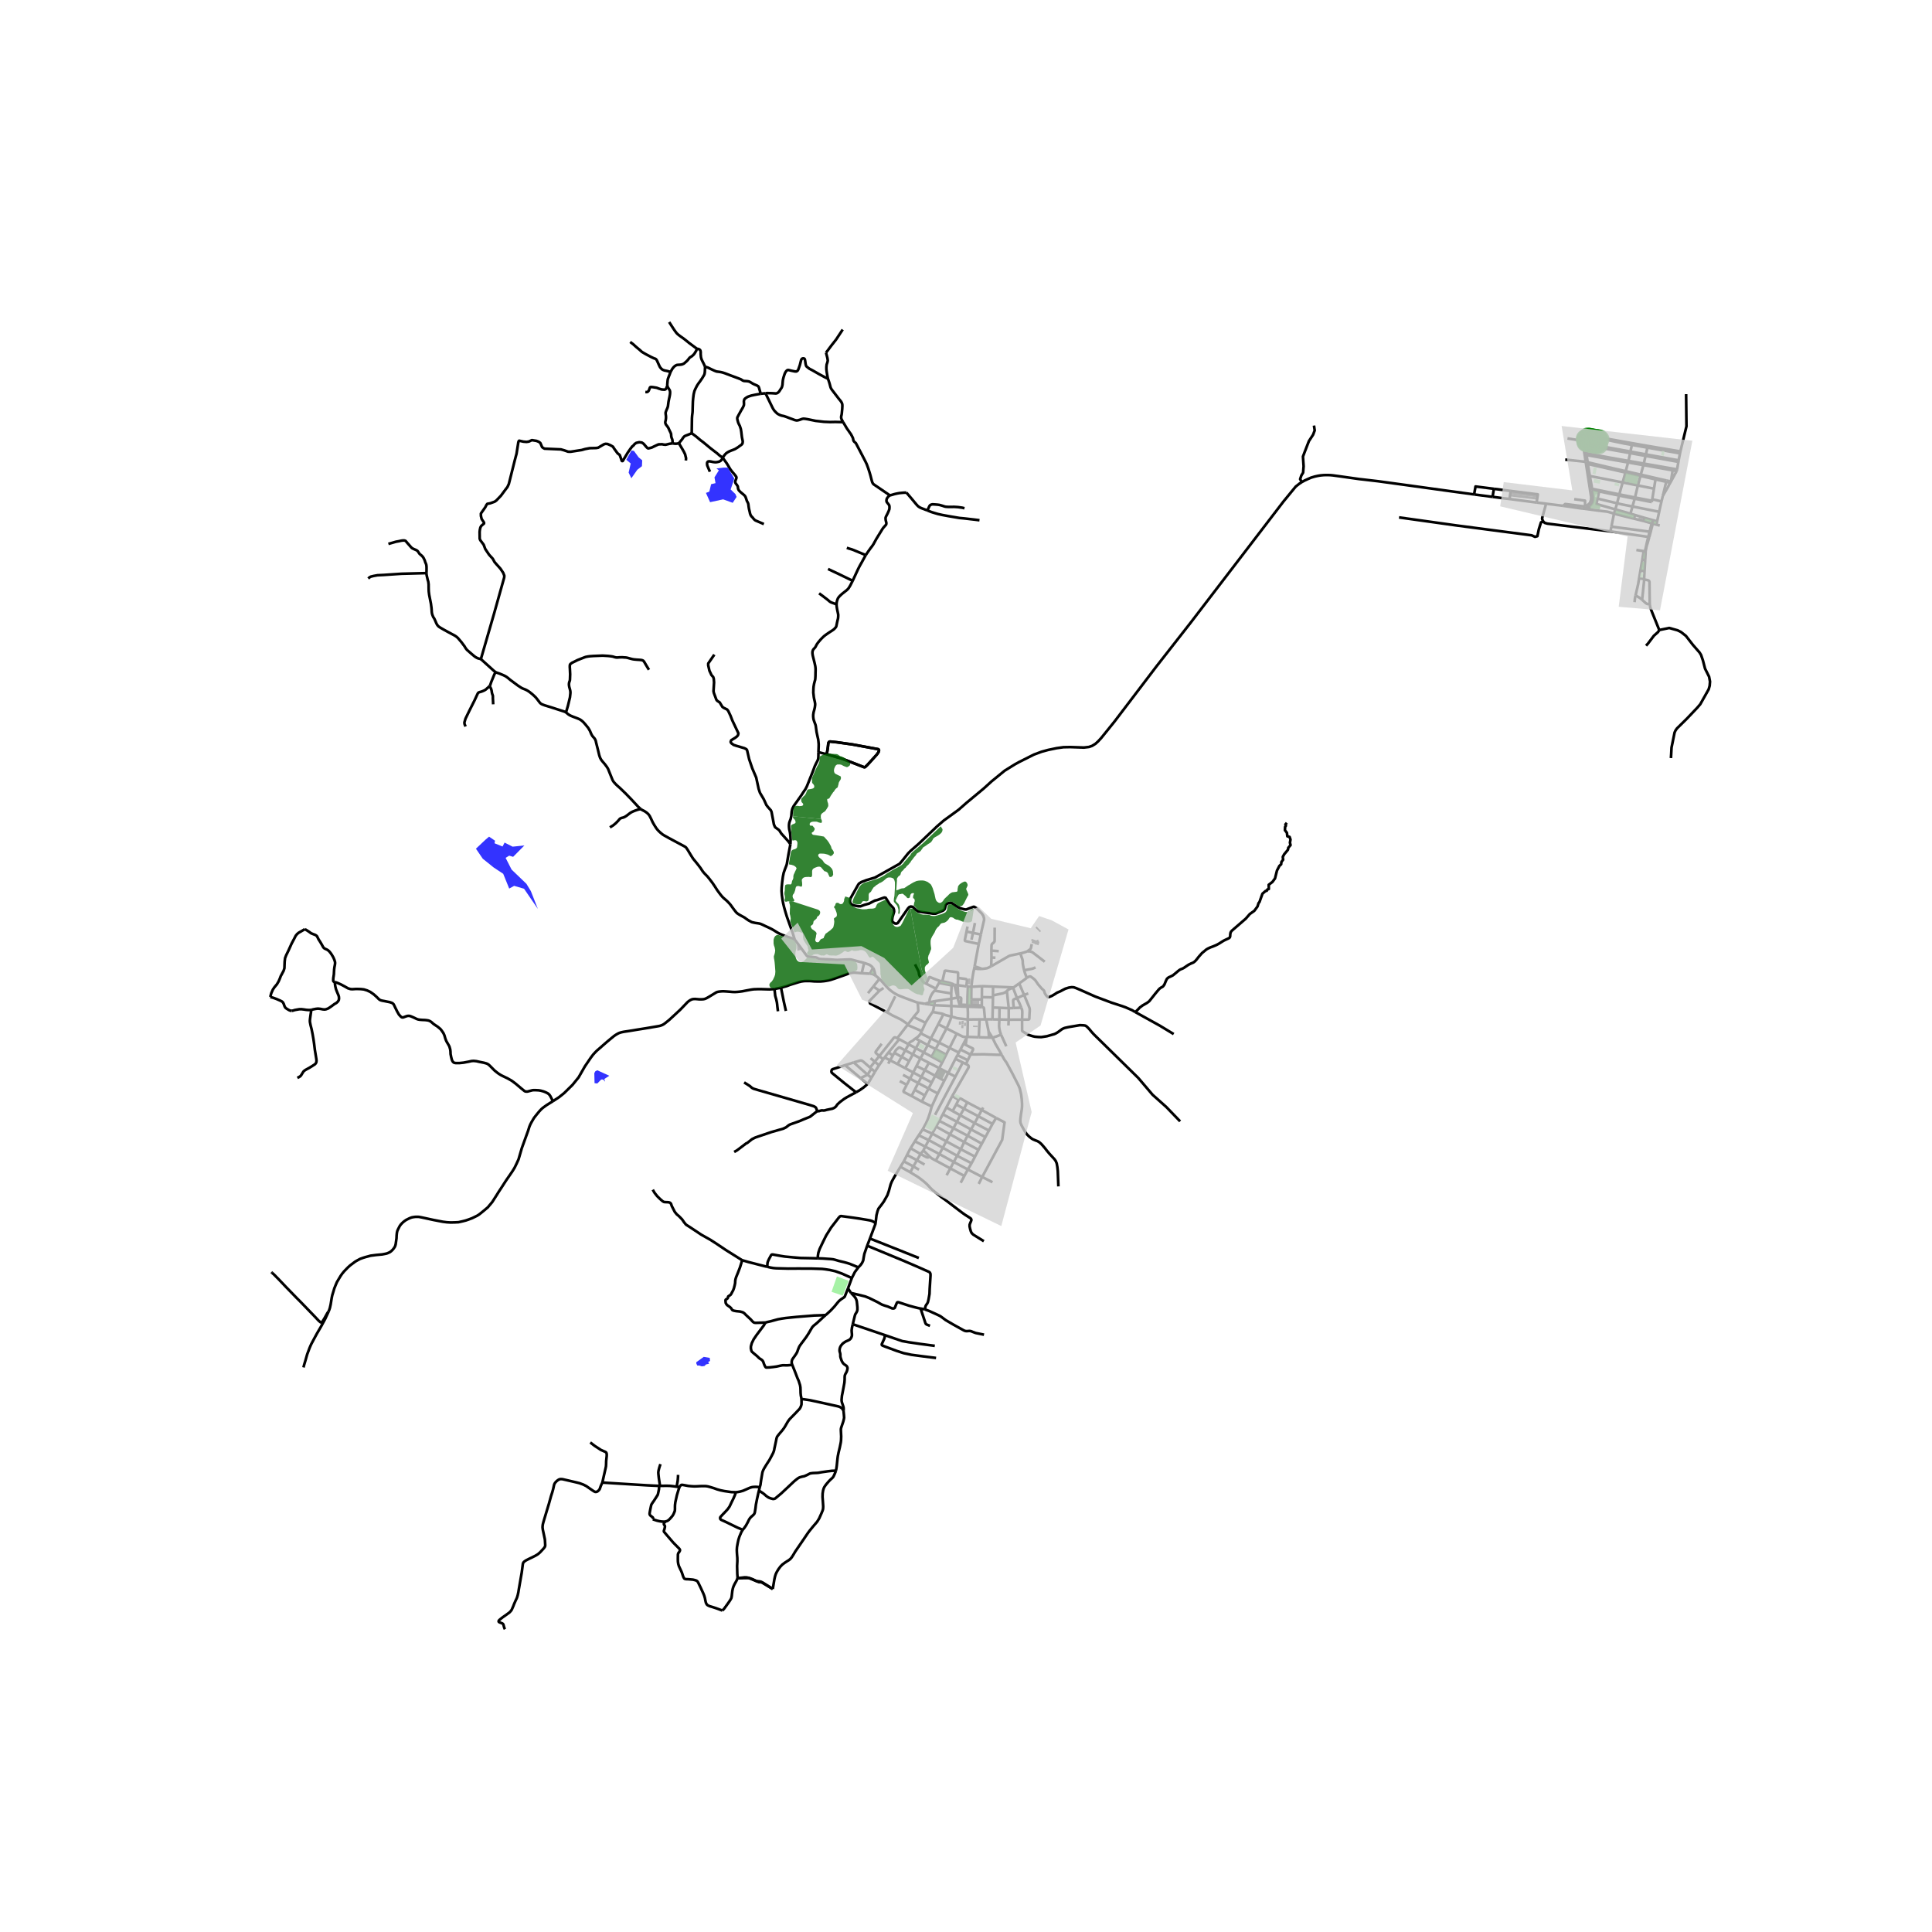 <svg xmlns="http://www.w3.org/2000/svg" xmlns:xlink="http://www.w3.org/1999/xlink" width="960" height="960" viewBox="0 0 720 720"><defs><style>*{stroke-linejoin:round;stroke-linecap:butt}</style></defs><g id="figure_1"><path id="patch_1" d="M0 720h720V0H0z" style="fill:#fff"/><g id="axes_1"><path id="patch_2" d="M90 616.923h558V110.277H90z" style="fill:#fff"/><g id="LineCollection_1"><path d="m592.636 189.887-.19-.375-.048-.22-.016-.254v-.142l-.017-.222M592.365 188.674l.503-.437.41-.523.295-.564.155-.634.032-.418-.001-.617-.077-.472-.319-2.401" clip-path="url(#p7e1096c1a6)" style="fill:none;stroke:#000"/><path d="m590.275 189.378 1.238-.152.852-.552M589.76 189.504l.253-.032.262-.094M590.275 189.378l.456-.594M549.359 184.261l-7.866-1.074-8.128-1.12-9.823-1.36-9.95-1.36-5.81-.68-1.28-.142-7.056-.996-2.792-.38-.864-.078-.916-.033-.928.001-.747.032-1.033.095-.985.158-1.203.267-1.354.401-1.37.597-1.043.488-1.054.57M365.535 348.264l.27-1.375.938-4.03-.032-.711-.262-.835-.552-.853-2.031-2.055-.793-.468-.344.011-2.694 1.006-.746-.095-1.471-.395-.835-.387-1.704-1.138-.68-.458-.484-.048-.811.202-.477.225-.37.422-.393 1.506-.417.43-.382.214-2.593 1.062-1.03-.006-5.437-.795-.746-.49-1.34-1.256-.726-.117-.577.24-.532.595-.147.23-3.549 5.085-.509.237-.52-.048-.76-.457-.242-.23-.099-.734.16-.996.591-1.984-.04-.695-.222-.648-.505-.55-.882-.916-1.482-2.381-.485-.103-.677.219-1.958.703-.943.224-2.136 1.112-1.784.502-1.417.524-.717-.014-1.725-.3-.926-.407-.37-.479-.154-.482-.016-.73.25-.677 2.77-4.908.318-.458.89-.585 1.041-.387.819-.324 3.21-.957 9.192-5.149.87-1.007 2.312-2.885.918-.925 2.985-2.6 6.866-6.528 2.495-2.166 5.548-4.031 2.868-2.52 6.494-5.399 2.93-2.657 4.858-3.966 3.72-2.308 1.594-.887 5.584-2.81 2.899-1.077 2.436-.665 3.19-.663 2.496-.348 2.543-.047 5.075.172 1.887-.22 1.176-.41 1.26-.776 1.029-.947 1.128-1.234 4.911-6.085 15.64-20.565 12.859-16.44 34.46-44.988 4.591-5.595 1.406-1.11.869-.567" clip-path="url(#p7e1096c1a6)" style="fill:none;stroke:#000"/><path d="m489.68 158.59.27 1.809-.595 1.593-1.566 2.403-1.592 4.104-.622 1.647.243 3.617-.189 2.376-.647 1.053-.46 1.377.635 1.079M382.812 354.571l.302-.047h.382l.397.047.445.142.334.143.302.19 4.37 3.366" clip-path="url(#p7e1096c1a6)" style="fill:none;stroke:#000"/><path d="m380.236 355.313.653-.14.715-.206.45-.144.409-.14.35-.112M384.505 351.829l-.314 1.517-.095.178-.076.123-.139.13-.33.237-.739.557M369.388 360.084l-.527.287-.401.191-.425.188-.334.095-.926.144-.504.062-.334.031M363.071 360.902l1.34.18.281.018h.382l.382-.016.48-.002" clip-path="url(#p7e1096c1a6)" style="fill:none;stroke:#000"/><path d="m363.214 360.136 1.748.568.975.378M363.071 360.902l.143-.766M362.007 367.757l.288-2.582.168-1.145.29-1.713.318-1.415M347.23 412.344l2.246-4.835M347.23 412.344l-3.71-1.808M343.841 420.901l1.23-2.225.592-1.312.305-.78.31-.928.25-.754.287-1.012.163-.628.251-.918M360.552 386.402l-.361.42M360.552 386.402l4.209.162M356.542 385.197l1.637.822.378.178.163.07.199.068.154.045.134.018.23.024 1.115-.02M360.677 379.937l-.005.25-.096 5.097-.019.717-.005.401M343.52 410.536l1.156-2.281M343.52 410.536l-3.805-2.092M351.166 395.922l1.451-2.894M351.166 395.922l-3.957-2.132M350.026 398.064l.727-1.383.413-.76M356.542 385.197l-2.666 5.32M356.542 385.197l-3.8-1.939M338.625 389.188l2.718 1.443M338.625 389.188l-3.499-1.902M338.625 389.188l-1.268 2.256M341.19 387.026l-.371.202-.202.204-.271.251-.263.181-.35.206-.484.245-.25.186-.183.209-.19.478M352.617 393.028l1.259-2.511M352.617 393.028l-3.925-2.062M341.19 387.026l1.6.84M343.132 385.1l-.629.88-.317.284-.34.287-.333.233-.322.242M336.511 400.569l2.626 1.406M349.476 407.51l2.429-4.752M349.476 407.51l-3.441-1.842M339.715 408.444l1.177-2.3M337.92 404.286l-1.13 2.124-.072.205.024.166.063.166 2.91 1.497M334.5 396.575l2.847 1.517M334.5 396.575l-2.78-1.432M334.5 396.575l1.51-2.718M347.217 403.415l1.31-2.496M347.217 403.415l-1.182 2.253M347.217 403.415l-3.864-2.08M346.187 396.072l-1.54 2.734M346.187 396.072l3.84 1.992M346.187 396.072l-3.183-1.631M351.905 402.758l1.49-2.914M351.905 402.758l-3.377-1.839M341.552 397.268l1.452-2.827M341.552 397.268l-1.199 2.415M341.552 397.268l3.095 1.538M347.209 393.79l-2.941-1.583M347.209 393.79l1.483-2.824M357.323 392.254l-.511.97M357.323 392.254l.6-1.135M357.323 392.254l-3.447-1.737M343.132 385.1l3.777 1.904M343.132 385.1l.38-.853M348.464 415.49l7.572-14.25M356.036 401.24l-2.641-1.396M356.036 401.24l2.761-5.292M357.095 371.753l-.255.016M358.076 374.426l.068-.523.064-1.675-.016-.206-.013-.067-.061-.085-.077-.048-.134-.045-.109-.022-.139-.006-.185-.006-.38.01" clip-path="url(#p7e1096c1a6)" style="fill:none;stroke:#000"/><path d="m356.927 367.155-.017.428.185 4.17M356.84 371.77l.759 2.657M356.84 371.77l-1.12-4.746M356.84 371.77l-2.328.456M354.512 372.226l.023 2.676M354.512 372.226l-.017-2.007M354.512 372.226l-6.055.863M351.61 377.934l-.317-.11-.429-.095-3.302-.605M348.13 374.603l-.198 1.205-.068.351-.09.354-.077.305-.135.306M344.903 381.159l.688-1.119.79-1.197.573-.87.608-.85M348.457 373.089l-.327 1.514M346.404 373.552l.354-.093 1.699-.37M348.13 374.603l-1.737-.254M354.535 374.902l-2.224-.114-3.897-.173-.284-.012M361.907 375.202l.031-.654M361.907 375.202l-1.306-.026M365.89 375.36l-.07-.003-.645-.03-3.268-.125M358.054 375.08l.022-.654M358.054 375.08l-.273-.013M360.6 375.176l-1.772-.055-.774-.04M361.938 374.548l3.955.182M361.938 374.548l-1.415-.037M361.938 374.548l.026-.669-.001-1.416M358.076 374.426l2.447.085M358.076 374.426l-.477.001M360.723 367.694l-.588-.093M360.723 367.694l1.284.063M360.723 367.694l-.168 3.792-.032 3.025M354.495 370.219l.148-3.014M354.495 370.219l-6.182-1.018M351.61 377.934l-1.945 3.754M354.531 378.852l-2.073-.54-.338-.11-.286-.142-.223-.126M334.377 386.883l.75.403M338.2 381.963l-2.955 3.828-.868 1.092M327.689 393.56l5.341-6.711.135-.122.118-.088.083-.03.131-.013.145.012.735.275M342.79 387.866l2.974 1.634M342.79 387.866l-1.447 2.765M337.347 398.092l3.006 1.591M337.347 398.092l1.483-2.664M349.665 381.688l-2.756 5.316M349.665 381.688l3.077 1.57M357.781 375.067l-.182-.64M354.535 374.902l.178.009 3.068.156M338.83 395.428l1.34-2.515M338.83 395.428l-2.82-1.57M340.494 378.99l.389-.503 1.136-1.343.057-.105.046-.1.044-.114.023-.112.015-.133-.002-.21-.08-1.408-.132-1.335M344.706 374.099l-.687-.119-.482-.093-1.291-.19-.256-.07M327.73 364.807l.277.26.335.332 1.987 2.229.953.98.863.71.79.586.752.457.882.474 1.1.46 1.316.52 4.46 1.66.545.152M343.513 384.247l-5.313-2.284M343.513 384.247l1.39-3.088M338.2 381.963l.192-.249M344.903 381.159l-4.41-2.168M340.494 378.99l-2.102 2.724M346.404 373.552l-.42.11-1.278.437" clip-path="url(#p7e1096c1a6)" style="fill:none;stroke:#000"/><path d="m346.393 374.349-1.548-.226-.139-.024M124.763 365.968l.93.3 1.328.585 1.414.751 1.248.711.922.277.635.055 1.264-.079h.938l1.001.032 1.145.127 1.223.379 1.185.553 1.26.881.882.779.62.596.353.368.322.261.175.103.207.094.218.076.459.12.693.12 1.169.238.89.173.747.253.274.143.21.17.207.22.17.313.458.964.74 1.486.643 1.107.48.517.243.257.227.162.178.075.171.028.16-.012.178-.024.6-.225.656-.23.302-.066.29-.032.266.004.338.055.39.134.703.297.778.356.58.292.54.186.58.11.955.076 1.06.043.656.07.656.112.54.217.509.324.354.313.496.438.636.431.958.644.977.822.493.624.608.905.247.53.122.308.116.376.226.79.215.568.207.475.397.695.516.878.199.419.286 1.011.088.704.047 1.043.23 1.17.263 1.003.262.546.295.331.31.198.555.095h1.4l1.486-.15 1.939-.364 1.065-.237.802-.055 1.025.103 1.232.276 1.534.309.978.268.46.206.35.237.509.466 1.63 1.66.897.727.683.517.97.597 2.52 1.225 1.47.854 1.414 1.067 1.908 1.612 1.335 1.09.318.163.25.039.282.02.302-.016 1.804-.474.46-.04.55-.007 1.319.063.81.134 1.026.284.762.3.803.404.382.293.294.315.278.412.986 1.904M122.42 488.848l.246-.609.27-.805.294-1.305.381-2.394.207-1.02.43-1.399.333-1.146.429-1.067.54-1.28.644-1.083.691-1.154.62-.9.74-.901.707-.727.723-.743.819-.743 1.86-1.391.73-.427 1.153-.616 1.08-.388.875-.268.922-.245.993-.277 2.082-.269 2.25-.213.897-.166.755-.158.549-.21.675-.316.481-.36.489-.462.425-.517.394-.59.198-.442.151-.557.31-2.229.048-1.114.103-.956.143-.632.278-.64.342-.664.294-.57.421-.584.628-.648.532-.466.771-.546.684-.348.684-.331.715-.27.626-.124.647-.086.753-.022.644.02.921.165 4.547.987 3.477.669 1.51.19 1.386.082 1.475-.03 1.466-.072 1.518-.34 1.208-.308 1.04-.356 1.328-.498 1.883-.924.708-.451.795-.624.977-.798 1.502-1.265.5-.616.541-.632.596-.72.382-.6 1.335-2.095.612-.996.794-1.2 1.971-3.051 2.353-3.415.858-1.39.78-1.597.715-1.58 1.223-4.19 2.321-6.401.483-1.535.36-.868.381-.728.795-1.374.302-.459.922-1.17.954-1.154.722-.775.585-.515 1.41-1.017 2.353-1.47" clip-path="url(#p7e1096c1a6)" style="fill:none;stroke:#000"/><path d="m288.62 368.592-.866.055-1.072.064-2.218-.064-.993-.031h-.89l-.731.031-.596.008-.652.056-.716.103-1.708.315-1.598.309-.945.126-.795.08-.914.054-.914-.023-1.088-.095-1.463-.11-1.02-.052-.673.04-.623.063-.525.083-.576.158-2.726 1.659-.826.474-.525.253-.397.142-.441.085-.635.048-.879-.006-.922-.079-.604-.047-.493.008-.485.063-.357.11-.517.246-.5.324-.533.434-.922.964-1.764 1.834-4.149 3.841-1.665 1.328-.46.316-.335.174-.25.114-.453.166-.314.095-.46.095-4.642.787-3.509.56-3.083.507-1.662.244-.548.111-.421.095-.485.134-.508.19-.533.285-.635.379-.589.411-1.35 1.106-1.256 1.043-1.566 1.368-1.01.885-1.136.98-.469.459-.445.466-.556.616-.882 1.17-2.154 3.17-2.376 4.148-2.269 2.788-3.083 3.034-1.164.943-.807.638-2.23 1.449M122.42 488.848l-1.193 2.6-1.55 2.853-1.533 2.624-1.17 2.15-1 1.88-.588 1.344-.906 2.419-.628 2.212-.524 1.747-.231.924M101.327 474.283l.727.636 1.844 1.873 2.67 2.813 4.013 4.13 1.308 1.304 3.179 3.288 2.13 2.205 1.558 1.655.58.495.156.092.141.034.14-.012.11-.028.084-.041.085-.069.136-.2.65-1.037.826-1.47.222-.407.203-.352.33-.344M355.604 367.012l.116.012M354.643 367.205l.314-.012.298-.027.349-.154M354.655 366.53l.278.11.219.09.452.282M350.276 365.57l-.297.643M345.166 366.594l1.073-2.235.075-.146.048-.05.067-.02.076-.016.08.015 1.6.649 2.09.778M351.193 365.687l-.506-.069-.411-.049M349.979 366.213l-1.215 2.219M354.643 367.205l-.282-.036-1.03-.217-2.891-.543-.461-.196M348.764 368.432l-.245.46-.206.309M346.404 373.552l.025-.728.032-.316.087-.419.156-.458.198-.427.29-.589.263-.41.258-.36.326-.38.274-.264M346.393 374.349l.01-.797M354.655 366.53l-.258-.084-1.022-.289-2.182-.47" clip-path="url(#p7e1096c1a6)" style="fill:none;stroke:#000"/><path d="m357.037 364.455.01-1.807-.09-.247-.176-.08-4.47-.59-.234.117-.884 3.839M364.756 351.79l-1.025 5.445-.517 2.9M360.135 367.601l-3.208-.446M357.037 364.455l2.832.384.166.039.17.138.089.115.07.185.009.158-.238 2.127M357.037 364.455l-.11 2.7M365.063 379.893l-4.386.044M365.063 379.893l-.302 6.671M367.093 379.902l-.638-.016-1.392.007M369.866 386.722l-1.29-.059M373.053 385.573l-.993.39-.732.29-.655.204-.807.265M373.3 393.116l-.859-1.572-1.478-2.545-1.097-2.277M368.428 384.43l.18.29 1.258 2.002M368.575 386.663l-.624-.005-3.19-.094M367.093 379.902l.42.003" clip-path="url(#p7e1096c1a6)" style="fill:none;stroke:#000"/><path d="m365.89 375.36.328.012.239.048.09.062.049.051.053.087.034.123.02.092.39 4.067M368.428 384.43l.147 2.233M368.428 384.43l-.915-4.525M369.874 379.89l-1.394-.023-.967.038M339.235 436.883l1.148-2.186M339.235 436.883l-3.661-2.061M366.647 462.562l-3.906-2.43-.413-.38-.302-.363-.234-.542-.263-.916-.179-.814-.007-.376.023-.367.211-.593.254-.568.175-.523-.048-.315-.238-.332-.89-.585-1.311-.83-1.073-.775-5.659-4.307-1.875-1.352-2.21-1.754-1.24-1.011-.794-.79-1.232-1.32-.684-.617-1.025-.854-1.096-.838-.906-.616-2.49-1.511M356.078 394.613l.734-1.39M356.078 394.613l2.72 1.335M353.395 399.844l2.401-4.698.282-.533M358.797 395.948l1.18.58M356.812 393.223l3.853 1.885M394.431 442.14l-.223-5.722-.159-1.47-.238-1.375-.35-.869-.492-.696-1.9-2.07-1.025-1.233-.556-.743-.906-1.059-.533-.6-.754-.649-.645-.38-.794-.291-.93-.403-.557-.348-.905-.736-.78-.79-.552-.759-.544-.908-.842-1.541-.422-.996-.079-.538v-.545l.072-.838.19-1.438.143-.877.144-.91.08-.924.007-1.138-.112-1.676-.238-1.85-.493-2.077-.39-.996-.531-1.043-1.876-3.683-2.034-3.77-.323-.522-.282-.352-.326-.482-.977-1.727M361.704 392.96l2.146-.018 2.694-.039 4.467.166 2.288.047M357.922 391.12l1.138-2.126M361.704 392.96l-.363-.124-.404-.198-3.015-1.519M361.704 392.96l-1.04 2.148M359.893 389.39l2.598 1.324.115.118.028.115-.016.162-.055.249-.859 1.602M359.977 396.527l.688-1.42M354.853 408.497l5.934-10.357.202-.433.004-.31-.1-.259-.154-.184-.29-.195-.472-.232M365.89 375.36l.003-.63M365.893 374.73l.012-2.276M365.905 372.454l.009-.852M365.905 372.454l-3.942.01M361.963 372.463l.016-3.093.028-1.613M365.953 367.518l-.04 4.084M365.953 367.518l4.128.154M365.953 367.518l-3.946.239M348.764 368.432l-3.598-1.838M340.99 359.369l.655 1.292.397.81.235.478.072.218.04.136.028.148.033.219.021.2.032.204.044.166.06.18.222.472.501 1.01.27.466.286.399.195.213.334.21.244.122.507.282M377.725 367.992l-7.644-.32M377.725 367.992l2.1-1.505M377.725 367.992l-.206.083M370.058 370.953l-.005.741M370.058 370.953l.023-3.281M375.226 369.304l-.14.157-.27.206-.333.19-.382.19-.366.126-3.677.78M365.914 371.602l4.139.092M375.927 375.727l1.87-.077M375.927 375.727l-.012 4.275M375.927 375.727l-.7-6.423M375.927 375.727l-3.447-.17M359.893 389.39l.298-2.569M359.893 389.39l-.833-.396M360.19 386.821l-1.13 2.173M377.52 368.075l-.383.154-.683.284-.525.237-.318.237-.286.206-.099.111M372.48 375.556l-.047 4.377M372.48 375.556l-2.51-.066M369.97 375.49l-.096 4.4M369.97 375.49l.083-3.796" clip-path="url(#p7e1096c1a6)" style="fill:none;stroke:#000"/><path d="m372.433 379.933-.182-.003-2.377-.04M372.433 379.933l3.482.07M373.053 385.573l-.278-.748-.183-.687-.175-.917-.087-.893.103-2.395M321.14 362.682l.902-3.842M324.208 362.869l-.329-.018-2.74-.169" clip-path="url(#p7e1096c1a6)" style="fill:none;stroke:#000"/><path d="m291.053 368.047.588-.127.763-.221.787-.206 1.16-.45 2.114-.656 1.232-.387.97-.238.985-.134.842-.032h1.01l.69.032 1.249.103 1.342.031 1.065-.007 1.248-.111.835-.126.906-.174.627-.15.716-.23.922-.3 3.814-1.344 1.455-.569.683-.15.564-.07.557-.056.556.016 1.763.151.644.04M325.354 360.689l-.352-.378-.553-.477-.436-.27-.36-.156-1.24-.427-.37-.14M296.203 350.256l.223.237.364.475 3.783 5.105.207.206.19.158.287.047.413.048 1.955.22.35.033.333.094.318.158.445.222.318.094.318.048 1.952.082 1.417.06.748.048.652.047.858.063.73.032.573-.032 3.529-.142.461-.01.54.042.27.063 1.797.482 2.808.704M331.011 396.396l.71-1.253M333.302 392.35l2.707 1.507M333.302 392.35l-.58 1.024M337.357 391.444l-1.998-1.058-.111-.036-.104-.004-.117.022-.092.045-.88.743-.234.296-.519.898M335.126 387.286l-3.983 4.9M332.723 393.374l-1.002 1.77M332.723 393.374l-1.58-1.188M329.674 394.089l1.13-1.486.34-.417M329.674 394.089l2.047 1.054M329.674 394.089l-.538.709M335.318 402.892l2.602 1.394M337.92 404.286l1.217-2.31M344.676 408.255l1.359-2.587M344.676 408.255l-3.784-2.111M340.892 406.144l1.297-2.535M383.209 370.222l-1.557.583M324.241 397.845l1.771-2.167M324.241 397.845l.505.435M318.157 395.942l2.4-.7.243-.012.278.036.27.103.373.276 2.52 2.2M380.577 375.5l-1.214.079-1.566.07" clip-path="url(#p7e1096c1a6)" style="fill:none;stroke:#000"/><path d="m379.013 371.967-.69.253-.438.197-.191.119-.071.15-.048.205.02.665.052.612.079.596.071.886M360.203 347.166l2.395.496M360.203 347.166l.364-1.865M364.756 351.79l-4.856-1.053-.147-.048-.08-.048-.048-.052-.039-.082-.018-.087-.006-.115.641-3.139M365.535 348.264l-2.937-.602M364.756 351.79l.492-2.245.287-1.28M327.73 364.807l-2.258 2.832M326.274 363.606l.191.133.493.379.493.427.279.262M238.759 301.493l.556.364.922.474.7.473.462.395.333.348.396.57.494.98.636 1.374.602 1.044.59.932.372.526.473.55.654.634.663.55.403.324.506.308 2.08 1.155 5.53 2.956.366.237.222.205.207.317.333.474 1.002 1.66.794 1.28.415.6.603.712.716.885.602.76.7.931.43.664.397.585.492.602.415.426.427.443.415.426.667.822.652.853.588.775.604.901.588.901.509.805.795 1.091.509.664.54.648.365.38.605.537.524.443.492.458.636.663.557.649.54.758.604.823.572.742.366.443.365.348.573.38.465.281.582.32.557.3.623.344.506.398.89.6.78.412.381.221.334.095.636.142.445.095.699.095.779.126.493.142.667.285 1.016.492 1.24.568 1.098.537.763.426.857.54.669.409.715.38.92.396.955.378.763.268.589.237.197.063 1.249.396.381.142.286.159.35.268" clip-path="url(#p7e1096c1a6)" style="fill:none;stroke:#000"/><path d="m294.566 314.603-.748 3.913-.572 3.398-.127.49-.159.411-.43 1.107-.476 1.36-.302 1.485-.27 2.086-.175 1.866-.048 1.328.127 1.612.207 1.47.238 1.36.366 1.564.524 1.85.54 1.754 2.151 6.038.79 2.561M362.054 350.209l.544-2.547M327.689 393.56l-1.203-1.072-.14-.162-.034-.138-.003-.107.044-.138.082-.13 2.13-2.814M238.759 301.493l-.445-.396-.492-.458-2.702-2.91-1.082-1.104-.666-.697-2.4-2.324-.78-.68-.62-.584-.492-.522-.315-.363-.221-.3-.271-.472-1.674-4.16-.326-.548-.324-.464-.572-.758-.858-.997-.382-.49-.254-.41-.254-.49-.3-.884-.56-2.325-.619-2.435-.127-.6-.16-.396-.142-.284-.207-.316-.301-.332-.35-.395-.263-.4-.235-.427-.21-.486-.277-.664-.352-.63-.35-.57-.442-.538-.59-.727-.496-.558-.259-.289-.354-.32-.393-.324-.378-.257-.413-.225-.576-.241-.807-.312-.937-.348-.823-.344-.532-.276-.418-.281-.298-.237-.262-.241-.27-.205M184.688 250.476l.427.195.986.332 1.446.602.636.3.605.363.588.443.762.648 2.941 2.182 1.132.73.326.186.282.138.266.102.294.111.398.154.333.163.441.233.756.49 1.065.854.7.632.587.57.523.648.753.983.27.36.33.3.351.224.444.187.683.253 2.607.806 4.676 1.513.33.143.302.178M241.843 249.612l-1.097-1.81-.675-1.162-.278-.347-.223-.15-.262-.103-.35-.08-.516-.047-.557-.04-.556-.031-.509-.048-.532-.047-.612-.103-.533-.134-.508-.135-.554-.156-.26-.069-.368-.077-.256-.033-.326-.012-.906-.071-1.085.012-.485.05-.385.024-.29-.003-.37-.068-.39-.102-.572-.182-.723-.119-1.065-.118-2.002-.119-3.426.135-1.367.095-.747.102-.834.166-.747.277-2.21.87-1.494.742-.604.285-.512.383-.17.182-.053.09-.03.082-.022.108-.022.14-.01.16-.007.49.047.673.088 2-.032.814-.024.774-.032.561-.071.292-.12.293-.127.458-.043.451.011.371.044.3.068.408.187.652.119.458.076.4.032.363.003.324-.024.316-.139 1.34-.747 3.098-.73 2.514M179.203 245.613l4.517 4.082.47.415.498.366" clip-path="url(#p7e1096c1a6)" style="fill:none;stroke:#000"/><path d="m182.437 255.65.235-.316.186-.537.199-.6 1.136-2.783.495-.938M327.583 397.007l-1.57-1.329M329.136 394.798l-.834 1.18-.719 1.03M326.077 399.422l.372-.637.552-.865.582-.913M325.354 360.689l.284.523.145.425.223.822.268 1.147" clip-path="url(#p7e1096c1a6)" style="fill:none;stroke:#000"/><path d="m324.208 362.869.305.016.46.074.458.133.508.281.335.233M323.478 370.141l1.994-2.502M227.3 308.336l1.255-.775.89-.743.588-.585.322-.343.199-.23.131-.15.1-.134.17-.186.131-.11.243-.13.286-.123.326-.08.25-.058.183-.064.262-.099.254-.134.326-.201.386-.257.683-.53.548-.419.454-.276.54-.27.795-.323 1.033-.356 1.104-.267M158.929 213.579l.055.735.287 1.225.127.585.127.387.088.308.047.403.072.57.007 1.083.016.774.032.775.16 1.248.301 1.55.334 1.683.215 1.62.071.917.032.57.071.537.136.513.174.443.151.387.39.609.246.506.16.371.42.98.334.593.382.434.357.285.588.364 1.336.767 1.636.893 1.693.9.644.356.509.356.516.458 1.296 1.518 1.176 1.572.333.562.287.419.358.419 1.732 1.51.787.655.508.396.421.252.31.158.319.135.333.087.326.079.374.087" clip-path="url(#p7e1096c1a6)" style="fill:none;stroke:#000"/><path d="m250.68 165.215-1.183.174-1.455.348-.691-.055-.62-.127-1.312.047-.667.293-1.868.893-1.192.316-.318-.063-.453-.419-1.06-1.24-.657-.451-1-.135-1.113.261-.567.4-.582.691-.318.201-.691.901-1.006 1.459-1.86 3.091-.25.02-.118-.105-.307-.944-.429-1.197-.41-.328-.396-.3-1.276-1.755-.46-.735-.907-.521-1.113-.475-.739-.063-.603.174-2.139 1.264-.754.127-2.416.055-1.653.316-1.335.372-4.07.632-.953-.008-1.526-.521-1.2-.34-6.095-.269-.589-.332-.31-.26-.357-.862-.318-.696-.597-.426-.826-.329-1.716-.272-1.113.529-.867.127-1.168-.095-1.573-.352-.175.154-.143.419-.667 4.268-.629 2.355-2.249 8.94-.508 1.107-.835 1.098-1.59 2.15-1.716 1.786-.644.458-1.652.585-1.066.206-.285.34-.501.964-1.617 2.304.02.945.265 1.094.903 1.364-.024.332-1.017.877-.326.577-.207.901-.087.759.031 2.553.23.56 1.24 1.653.613 1.62 1.418 2.118 1.351 1.479.68 1.248.635.735 1.566 1.747 1.017 1.525.418 1.063-.024.526-.06.328-3.783 13.488-4.863 16.756M379.013 371.967l2.639-1.162M379.013 371.967l-1.494-3.892M380.577 375.5l-.593-1.486-.971-2.047M362.598 347.662l.727-3.681M323.342 403.944l-2.611-2.176M324.757 401.66l-.636 1.075-.779 1.209M319.027 407.066l1.447-.846 1.303-.91.834-.694.731-.672M329.136 394.798l-1.447-1.237M379.824 366.487l1.828 4.318M382.67 364.431l-1.019.747-1.827 1.31M325.354 360.689l-1.146 2.18M324.432 394.341l1.58 1.337M589.76 189.504l2.876.383M582.505 188.507l.822.102 1.77.259 4.286.626.376.01M618.544 195.852l-1.248-.336M601.49 191.41l.484-1.59M601.49 191.41l-.966 4.848M592.636 189.887l3.37.447 2.844.333.43.094.652.174 1.558.474M608.968 193.29l-6.509-1.612-.97-.269M590.11 162.002l-.601.003M590.11 162.002l-.492-1.211M590.11 162.002l.051.4M590.11 162.002l6.638 1.101M590.161 162.402l6.48 1.073M590.491 164.412l-.19-1.162-.14-.848M590.161 162.402l-.637-.001M626.236 168.238l-12.144-2.049M626.236 168.238l-.152.717M628.367 146.886l.128 11.983-2.26 9.37M626.084 168.955l-.498 2.6M626.084 168.955l-12.134-2.14M608.287 165.167l-.133.627M608.287 165.167l-2.95-.52-8.589-1.544M608.287 165.167l5.805 1.022M592.48 177.393l12.235 2.389M592.48 177.393l-.263-1.609-.468-2.861M593.304 182.158l-.144-1.087-.68-3.678M591.75 172.923l-.086-.652M591.75 172.923l9.149 2.059 4.839 1.106M591.664 172.27l-.057-.428-.33-2.255M605.866 175.605l-4.853-1.11-9.349-2.224M620.958 179.561l1.504.323M620.958 179.561l.113-.481M620.958 179.561l-1.26 5.209M620.958 179.561l-3.996-.91M617.296 195.516l-1.362-.368M617.296 195.516l.264-1.229M618.323 190.728l-.763 3.56M618.323 190.728l-9.946-1.974M619.195 186.853l-.364 1.505-.508 2.37M593.363 182.608l2.594.536M593.363 182.608l-.059-.45M593.304 182.158l2.745.56M596.05 182.718l-.093.426M596.05 182.718l7.436 1.517M595.378 185.829l7.257 1.72M595.378 185.829l.58-2.685M601.974 189.82l-7.05-1.998.454-1.993M617.56 194.287l-1.316-.367M608.968 193.29l.338-1.363M612.602 194.181l-2.673-.653-.961-.238M609.306 191.927l-1.685-.49M609.306 191.927l3.608 1.073M609.323 185.395l1.054-4.483M609.323 185.395l-.128.457M609.323 185.395l-2.827-.546-3.01-.614M609.323 185.395l6.327 1.238M614.092 166.19l-.142.626M610.377 180.912l-5.662-1.13M610.377 180.912l6.017 1.195M610.377 180.912l.97-3.543M607.62 191.437l.757-2.683M601.974 189.82l3.267.925 2.38.692M615.165 198.197l-.415-.055M615.165 198.197l.77-3.049M615.165 198.197l-.532 1.946M616.244 193.92l-.395-.11M616.244 193.92l-.31 1.228M615.85 193.81l-.313 1.231M612.914 193l1.355.37 1.58.44M612.87 205.446l-3.047-.488M614.271 200.09l-.575 2.337-.524 2.403-.111.3-.191.316M612.028 208.575l.397-2.37.08-.316.159-.206.206-.237M609.525 221.902l-.12.522-.112.586-.127 1.406M612.87 212.797l.235-4.039M612.87 212.797l-1.535-.104M612.775 215.8l-.048-.284.143-2.72M612.775 215.8l.206.16.302.093.668.142.397.128.239.189.127.348.095 8.236M611.974 223.538l1.41 1.265.554.303.871-.01M618.366 234.795l-2.574-6.358-.774-1.982-.209-1.359M612.775 215.8l-.801 7.738M612.775 215.8l-1.91-.335M612.914 193l-.312 1.181M612.602 194.181l2.935.86M617.042 178.164l-.08.487M617.042 178.164l-2.122-.49-3.442-.787M617.042 178.164l4.029.916M615.572 187.11l.078-.477M615.572 187.11l-6.377-1.258M616.394 182.107l.568-3.456M616.394 182.107l-.652 3.968M615.65 186.633l.092-.558M591.125 168.89l-.415-3.017M591.125 168.89l.151.697M606.879 171.765l-6.28-1.096-9.474-1.78" clip-path="url(#p7e1096c1a6)" style="fill:none;stroke:#000"/><path d="m591.276 169.587 9.211 1.676 6.24 1.08M625.005 174.928l-1.572-.274M625.005 174.928l.483-2.803M625.005 174.928l-.173.627M624.832 175.555l-2.126 3.896M624.832 175.555l-1.494-.27M625.586 171.555l-12.209-2.223M625.586 171.555l-.098.57M590.62 165.202l-.129-.79M590.62 165.202l.09.671M590.62 165.202l5.584 1.003M625.488 172.125l-12.241-2.22M590.71 165.873l16.794 2.99M619.699 184.77l-.504 2.083M622.462 179.884l-.406.698-.364.758-1.993 3.43M622.706 179.451l-1.635-.371M622.706 179.451l.632-4.166M622.462 179.884l.119-.204.125-.229M623.433 174.654l-10.836-1.89M623.433 174.654l-.095.63M596.748 163.103l-.107.372M596.204 166.205l.437-2.73M596.204 166.205l11.422 2.08M608.154 165.794l5.796 1.022M608.154 165.794l-.528 2.49M596.641 163.475l8.58 1.802 2.933.517M613.95 166.816l-.573 2.516M607.626 168.285l-.122.578M607.626 168.285l5.751 1.047M607.504 168.863l5.743 1.041M606.879 171.765l.05-.192.575-2.71M613.377 169.332l-.13.572M613.247 169.904l-.65 2.86M606.879 171.765l-.153.579M606.879 171.765l5.718.998M606.726 172.344l-.86 3.26M606.726 172.344l5.724.99M612.45 173.334l.102-.372.045-.199M612.45 173.334l-.972 3.553M612.45 173.334l2.327.403.764.138 7.797 1.41M605.866 175.605l-.128.483M605.866 175.605l5.612 1.282M605.738 176.088l5.608 1.281M604.715 179.782l.745-2.64.278-1.054M611.478 176.887l-.132.482M611.346 177.37l3.46.79 2.156.491M603.486 184.235l.276-1.077.953-3.376M595.957 183.144l7.416 1.53M603.486 184.235l-.113.44M603.373 184.675l-.738 2.874M603.373 184.675l3.033.626 2.789.55M609.195 185.852l-.818 2.902M601.974 189.82l.485-1.588.176-.683M608.377 188.754l-4.059-.806-1.683-.4M615.537 195.041l.397.107M614.75 198.142l.011-.046.776-3.055M360.523 374.511l.078.665M354.531 378.852l.036-.223-.032-3.727M360.677 379.937l.033-2.566-.092-1.842-.017-.353" clip-path="url(#p7e1096c1a6)" style="fill:none;stroke:#000"/><path d="m354.531 378.852 1.452.378.513.173.503.096.35.047 3.328.39M352.742 383.258l-2.777 5.287M354.531 378.852l-.122.457-.184.593-.325.75-.691 1.613-.467.993M346.91 387.004l-1.146 2.496M346.91 387.004l3.055 1.54M349.965 388.545l-1.273 2.42M349.965 388.545l3.91 1.972M345.764 389.5l2.928 1.466M344.268 392.207l.858-1.604.638-1.103M341.343 390.63l2.925 1.577M341.343 390.63l-1.174 2.283M337.357 391.444l2.812 1.47M336.01 393.857l1.074-1.934.273-.48M344.268 392.207l-1.264 2.234M340.17 392.913l2.834 1.528M327.689 393.56l-1.677 2.118M350.026 398.064l-1.498 2.855M350.026 398.064l3.369 1.78M344.647 398.806l-1.294 2.53M344.647 398.806l3.88 2.113M340.353 399.683l-1.216 2.292M340.353 399.683l3 1.653M343.353 401.336l-1.164 2.273M339.137 401.975l3.052 1.634M342.19 403.609l3.845 2.059M356.927 367.155l-1.207-.131M380.896 379.983l2.154-.018.2-.016.11-.03.08-.031.081-.047.064-.093.094-2.028.063-.845.004-.42v-.335l-.067-.407-.215-.6-1.812-4.308M590.731 188.784l-.042-2.205-4.037-.558M582.505 188.507l.806-.678 7.42.955" clip-path="url(#p7e1096c1a6)" style="fill:none;stroke:#000"/><path d="m590.945 172.109 2.016 13.009-.027 1.222-.427 1.117-1.07.93-.706.397M611.335 212.693l-.47 2.772M612.028 208.575l-.493 2.941-.2 1.177M609.525 221.902l.945-4.11.394-2.327M612.028 208.575l1.077.183M614.633 200.143l-.603 2.205-.35 1.044-.397 1.991-.032.87-.146 2.505M615.742 186.075l3.453.778M343.841 420.901l-1.449 2.194M343.841 420.901l3.591 1.553M335.574 434.822l1.25-2.017M326.284 455.828l.182-1.343.175-1.612.365-1.438.366-.996 1.096-1.407.89-1.233 1.352-2.387.556-1.612.667-2.45.43-1.043.874-1.596 2.337-3.889M373.053 385.573l1.973 4.358M369.388 360.084l.105-3.216M380.236 355.313l-2.871.616-.656.128-.36.094-.382.158-5.918 3.415-.66.36M369.458 354.281l.035 2.587M369.458 354.281l2.754.191M370.694 345.703l-.025 4.304v.554l-.028.237-.1.205-.095.115-.083.094-.08.1-.175.133-.313.244-.114.14-.075.138-.052.17-.02.156-.018.192-.058 1.796M369.493 356.868l1.49.024M344.122 428.714l-1.031 1.356M344.122 428.714l.718-1.392M344.122 428.714l2.296 2.28M354.853 408.497l-2.168 4.192M354.853 408.497l2.418 1.331M357.27 409.828l-.913 1.77M360.472 410.82l-2.237-1.304-.159-.071-.155-.032-.187-.004-.127.048-.336.371M358.018 440.789l1.363-2.547M352.773 437.975l1.383-2.544M354.156 435.43l1.276-2.391M354.156 435.43l5.225 2.812M354.156 435.43l-5.422-2.924M348.734 432.506l1.356-2.43M346.418 430.994l.544.47.497.362 1.275.68M365.881 413.668l5.344 2.953M365.881 413.668l-5.409-2.848M365.881 413.668l.53-.92M365.881 413.668l-1.276 2.328M360.472 410.82l-1.218 2.37M347.432 422.454l-1.32 2.426M347.432 422.454l1.424-2.62M347.432 422.454l5.211 2.893M352.643 425.347l-1.28 2.388M352.643 425.347l1.382-2.634M352.643 425.347l5.412 2.922M358.055 428.27l1.277-2.637M358.055 428.27l-1.367 2.454M358.055 428.27l5.296 2.773M363.35 431.043l-1.284 2.463M363.35 431.043l1.307-2.54M340.951 425.325l-1.62 2.594M340.951 425.325l3.889 1.997M342.392 423.095l-.865 1.308-.576.922M344.84 427.322l1.272-2.442M344.84 427.322l5.25 2.753M350.09 430.075l1.273-2.34M350.09 430.075l5.342 2.964M355.432 433.039l1.256-2.315M355.432 433.039l5.248 2.79M360.68 435.83l-1.299 2.412M360.68 435.83l1.386-2.324M360.68 435.83l5.36 2.78M355.014 414.06l-2.329-1.37M355.014 414.06l1.343-2.462M355.014 414.06l2.826 1.559M352.685 412.69l-1.323 2.573M357.84 415.619l-1.242 2.434M357.84 415.619l1.414-2.428M357.84 415.619l5.386 2.911M363.226 418.53l1.38-2.534M363.226 418.53l-1.358 2.369M363.226 418.53l5.32 2.788M368.545 421.318l-1.316 2.427M368.545 421.318l1.33-2.47M342.392 423.095l3.72 1.785M346.112 424.88l5.25 2.855M351.363 427.735l5.325 2.99M356.688 430.724l5.378 2.782M348.856 419.834l1.19-2.127M348.856 419.834l5.17 2.879M354.025 422.713l1.287-2.256M354.025 422.713l5.307 2.92M359.332 425.633l1.256-2.39M359.332 425.633l5.325 2.87M364.657 428.504l1.239-2.292M350.047 417.707l1.315-2.444M350.047 417.707l5.265 2.75M355.312 420.457l1.286-2.404M355.312 420.457l5.276 2.785M360.588 423.242l1.28-2.343M360.588 423.242l5.308 2.97M365.896 426.212l1.333-2.467M351.362 415.263l5.236 2.79M356.598 418.053l5.27 2.846M361.868 420.899l5.36 2.846M356.357 411.598l2.897 1.593M359.254 413.19l5.351 2.806M364.605 415.996l5.27 2.851M369.876 418.847l1.35-2.226M317.453 476.282l-1.43 3.857M319.882 472.31l-1.3 1.743-1.129 2.23M285.921 472.1l1.213.278 1.113.19 1.002.086 4.49.119 3.6-.024 5.11.016 3.894.119 1.224.142 1.685.26 2.058.467 1.272.45 1.096.388 3.775 1.691M323.175 464.238l-1.049 3.034-.254 1.344-.19 1.154-.414.885-.524.743-.862.913M304.79 468.952l.603.012 1.292.047 1.979.139.886.055.942.106.854.214 1.248.376 1.963.466 1.196.328.977.315 1.67.68 1.482.62M324.209 461.566l-1.034 2.672M326.284 455.828l-.04.301-2.035 5.437M342.424 468.821l-7.025-2.813-11.19-4.442M479.56 306.641l-.517.6.168.48-.293.438-.063 1.23.734.96.168 1.314.838.23.336 1-.21 1.148.231.9-.86 1.021-.105.71-1.405 1.689-.524.98.125 1.043-.65.855-.084.866-.65.585-.902 1.73-.733 2.942-.965 1.314-1.384 1.063.042 1.565-.546.188-.23.479-.399.042-1.196 1.043-.733 2.023-.378 1.085-.336.396-.42 1.293-1.173 1.585-1.663 1.18-1.552 1.773-5.07 4.384-.253.276-.175.23-.144.32-.07.363-.049.435-.007.344-.044.324-.072.209-.103.146-.095.095-.14.107-.194.103-1.149.529-.572.277-.866.53-.835.537-.699.387-.524.26-1.09.46-.96.347-1.01.474-.565.34-.524.443-1.073.877-1.232 1.399-.778 1.004-.477.537-.27.237-.231.182-.23.15-.334.158-.509.206-.938.466-.469.308-.755.506-.5.348-.334.182-.469.213-.445.166-.35.197-.282.204-.33.255-.73.624-.763.624-.382.309-.334.181-.628.309-.667.292-.405.316-.216.23-.174.308-.23.49-.54 1.312-.387.541-.15.178-.143.11-.116.087-.318.143-.333.221-.31.221-.406.42-1.319 1.58-.838 1.066-1.093 1.36-.254.309-.477.379-.469.316-.565.324-.905.514-.453.34-.62.45-.501.538-.54.545-.632.643M382.67 364.431l.316-.232.302-.158.303-.096.205-.046h.207l.208.109.65.46.557.458.319.283.206.269.23.34.339.482.353.537 1.446 1.668.414.332.254.253.199.332.087.387.12.372.42.672.378.438.14.158.158.075.14.036.182.008.441-.131.779-.308 1.12-.656.795-.53 1.208-.505.97-.522.914-.466 1.303-.403.572-.087.477-.064.509.016.381.064.795.276 1.502.633 5.61 2.5 6.089 2.28 4.033 1.313 1.307.482 1.365.596.9.392 1.244.738" clip-path="url(#p7e1096c1a6)" style="fill:none;stroke:#000"/><path d="m437.397 385.368-5.175-3.137-9.105-5.045M380.896 379.983l.017 4.136.222.256.217.142 1.15.7.739.423.27.102 1.288.404.858.197 1.24.11 1.129.04.866-.126 1.295-.206 2.122-.608.548-.15.445-.19.406-.222.612-.379.85-.632.715-.514.39-.181.437-.182.612-.15.993-.214 2.917-.49 1.224-.205.97.047.524.032.572.11.509.348.826.838.922 1.106.858.949 16.53 16.214 5.369 6.302 5.119 4.568 5.147 5.34M305.008 280.31l-.023 1.612-.048.672-.072.348-.111.331-.214.475-.358.664-.533 1.114-.667 1.81-1.534 3.85-.747 1.849-.318.632-.302.553-.366.506-1.001 1.534-1.788 2.536-1.105 1.533-.445.854-.167.482-.088.404-.087.434-.135 1.573-.167.798-.095.38-.207.505-.278.799-.095.577-.032.632.024.593.063.64.23.964.128.759.096 1.09.063 1.155-.063 1.635M266.21 243.953l-2.27 3.286-.011.682.44 1.995.776 1.656.651.735.199.648.111 1.36-.202 3.284.135.648.934 2.517.29.387.953.628.712 1.179.301.493.549.38 1.18.565.425.537.85 1.783.668 1.738 2.273 4.806-.111.624-.35.514-.747.569-1.462.885-.19.53v.245l.293.403.802.577 1.066.356 2.956.869.767.415.219.353.762 3.302 1.16 3.414 1.479 3.478.906 4.197.5 1.478 1.415 2.395.97 2.141.604.79 1.049 1.17.27.61.882 4.678.413.98.493.38.803.569.366.355.635 1.035 2.512 2.806.93 1.225M337.783 183.568l-1.081.047-.7.064-.794.075-.66.118-.73.15-.66.166-.867.261-.652.166M322.647 206.879l.425-.659.668-.964.651-.909.525-.687.31-.428.35-.545.46-.853.62-1.115 1.733-2.813.429-.696.326-.474.54-.616.294-.323.17-.185.079-.129.058-.166.022-.168.007-.16-.017-.213-.215-.901-.048-.467-.008-.292.016-.221.135-.38.628-1.217.39-.877.23-.617.048-.427.008-.308-.008-.292-.056-.356-.127-.277-.477-.616-.302-.356-.104-.245-.055-.3.016-.253.071-.363.14-.329.202-.272.195-.261.214-.213.45-.321M314.203 157.319l.604.996.858 1.447.453.616.454.672.54.758.357.656.247.499.159.355.055.277.048.205.055.3.144.301.19.23.223.189.372.34 2.577 4.924 1.017 1.976.445.932.54 1.47.556 1.724.303 1.059.4 1.557.22.802.13.3.124.222.111.158.131.146.187.146 5.936 4.039" clip-path="url(#p7e1096c1a6)" style="fill:none;stroke:#000"/><path d="m345.61 190.231-2.208-.846-.54-.245-.478-.292-.365-.308-.461-.499-.74-.877-1.192-1.446-1.843-2.15M308.556 141.152l.322.912.294.94.23.87.152.538.207.443.365.53 2.504 3.264.468.56.39.499.206.395.143.324.072.41.016.467-.056 1.146-.08.79-.063.72-.079.561-.135.553-.04.3.008.261.04.253.063.246.183.363.191.395.246.427M285.29 146.578l2.592 5.335.254.474.366.553.397.45.525.514.301.27.27.158.525.284.707.26.954.198.906.309 1.169.45 1.16.42.508.205.334.11.31.071.342.056.222-.024.279-.047.564-.15.524-.19.358-.135.477-.11.635.031 1.137.182 1.502.316 1.335.273 1.757.194 1.327.158 2.313.095 1.994-.04 2.869.071M307.83 131.418l.508 1.968.072.443.07.474-.054.387-.088.34-.111.364-.167.458-.04.427-.048.498v.774l.048.522.096.727.143.83.135.807.162.715" clip-path="url(#p7e1096c1a6)" style="fill:none;stroke:#000"/><path d="m285.29 146.578.525-.087 1.796.04.89.055.446.039.373-.024.23-.063.168-.095.214-.126.27-.237.27-.34.326-.53.477-.703.167-.387.167-.728.064-.805.071-.791.103-.546.167-.656.27-.86.223-.618.35-.624.183-.233.214-.194.17-.12.132-.046.334-.008 1.017.253 1.01.214.468.079h.247l.143-.016.159-.048.127-.102.11-.095.16-.135.215-.442.524-1.486.477-1.877.107-.25.175-.252.151-.107.255-.079.273.012.172.043.158.123.06.098.108.325.079.486.123.885.103.482.112.34.166.245.294.237.342.27.43.331 1.049.538 2.622 1.501 1.94 1.044 1.29.644M314.052 122.818l-2.487 3.755-1.59 2.015-.73.964-.732.997-.683.869M269.309 170.51l.124.179M283.487 146.736l-2.114.387-1.367.293-.787.253-.508.19-.47.26-.555.395-.263.285-.111.276-.064.332-.032.27.04.576-.008.443-.016.269-.103.276-.159.356-.214.427-.565.948-.921 1.676-.485.925-.032.284.008.245.048.293.103.41.15.561.263.641.39.75.373 1.163.159.995.246 2.04.31 1.501-.047.506-.04.222-.095.197-.128.182-.262.245-.564.387-.493.38-.77.49-.541.316-.676.276-.652.246-.739.308-.691.371-.572.42-.461.52-.763.989" clip-path="url(#p7e1096c1a6)" style="fill:none;stroke:#000"/><path d="m257.785 161.469.843.6.946.72 1.502 1.272.97.72 1.096.9 1.525 1.273 1.638 1.265.874.664.429.371.47.419.428.324.35.245.453.269M269.433 170.689l.67.96.764 1.067.667 1.107.628 1.059.683.893.89 1.035.501.648.167.277.048.174v.166l-.044.176-.04.144-.139.344-.127.3-.087.292-.008.237.032.246.071.23.46.615.216.316.159.277.047.3.056.427.063.237.112.285.183.292.54.562 1.001.837.247.214.23.213.175.182.147.233.115.226.21.592.18.546.111.316.127.233.151.296.107.21.076.201.08.403.087.711.127.815.199.845.111.459.071.395.12.372.127.324.142.229.247.324.35.34.326.434.286.3.19.183.31.197 3.068 1.318M252.993 165.176l1.24-1.502.278-.45.215-.27.174-.213.263-.213.46-.206 1.177-.458.985-.395" clip-path="url(#p7e1096c1a6)" style="fill:none;stroke:#000"/><path d="m262.76 136.639-.071 1.719-.044.487-.05.297-.055.277-.098.237-.166.306-.612 1.02-.811 1.177-.604.807-.5.774-.565 1.115-.381.853-.136.561-.127.514-.08.49-.079.649-.08.703-.086 1.028-.08 2.473-.016 1.028-.04.593-.143 1.122-.071 1.012-.08 5.588M250.68 165.215l.533.103.516.047.422-.024.381-.055.46-.11M255.608 171.617l.063-.885-.158-.6-.175-.775-.414-.885-.508-.91-1.423-2.386" clip-path="url(#p7e1096c1a6)" style="fill:none;stroke:#000"/><path d="m248.71 143.724.079.332.151.38.175.237.175.292.15.222.152.277.08.268.047.284-.008.578-.064.553-.135.735-.183.83-.206 1.067-.111.87-.08.695-.103.387-.12.348-.337.747-.235.644-.075.265-.008.316.043.403.072.47.032.514-.016.435-.056.49-.083.415-.091.371-.024.182.008.201.035.198.068.174.087.205.12.21.429.526.278.427.183.3.183.419.182.418.191.388.143.28.115.27.084.181.052.206.02.19.027.426.036.336.068.26.067.246.107.26.092.226.063.237.044.32.02.395.048.585M326.077 399.422l-1.32 2.238M326.077 399.422l-1.331-1.142M324.757 401.66l-1.454-1.162M314.954 396.957l3.203-1.015M314.954 396.957l5.777 4.811M319.027 407.066l-4.358-3.43-4.559-3.73-.23-.309-.04-.269.04-.308.115-.356.302-.213 3.696-1.17.96-.324M304.678 413.977l.254.103.255.02.393-.135.382-.098.318-.064.58.052.465-.036.826-.225.986-.206 1.06-.221.676-.292.493-.356.286-.34.47-.656.969-.877 1.494-1.115 1.073-.663 3.37-1.802M343.09 430.07l2.235 1.204.358.078.262-.031.23-.119.243-.208M339.331 427.92l3.76 2.15M338.036 430.426l1.19-2.338.105-.169M343.09 430.07l-1.37 2.3M338.036 430.426l-1.212 2.38M338.036 430.426l3.683 1.943M344.56 434.005l-2.84-1.636M341.72 432.37l-1.337 2.327M336.824 432.805l3.56 1.892M342.489 435.922l-2.106-1.225M330.662 377.301l1.907 1.107 3.174 1.523 2.649 1.783M325.472 367.64l2.272 1.558M327.744 369.198l1.52-1.001M330.662 377.301l-6.422-3.35-.254-.886 3.758-3.867M375.812 382.178l.103-2.176M375.915 380.002l4.981-.019M380.577 375.5l.29.765.086.452.023.466v.498l-.08 2.302M381.668 361.605l.23.799.239.68.532 1.347M381.668 361.605l-.207-.885-.167-.861-.11-.648-.04-.578.007-.363-.056-.383-.087-.391-.772-2.183M589.73 164.267l1.215 7.842M589.73 164.267l-5.583-.886M589.73 164.267l.761.145M589.73 164.267l-.206-1.866M590.945 172.109l-7.628-.83M589.618 160.791l-.11 1.214M600.17 198.032l.354-1.774M600.17 198.032l14.101 2.058M575.154 194.371l.525.496.996.275 23.496 2.89M600.524 196.258l14.226 1.884M614.633 200.143l-.362-.053M576.187 187.718l-1.477 5.36.056.55.388.743M521.376 192.824l21.599 3.024 27.808 3.645 1.269.567.89-.243.54-2.592.81-2.565.862-.289M576.187 187.718l6.318.789M576.187 187.718l-3.539-.441M556.728 182.166l-6.841-.868-.528 2.963M556.24 185.162l-5.72-.742-1.161-.159M562.992 182.96l10.114 1.283-.458 3.034" clip-path="url(#p7e1096c1a6)" style="fill:none;stroke:#000"/><path d="m562.556 185.954 8.508 1.124.114.015 1.47.184M556.728 182.166l6.264.794M556.728 182.166l-.488 2.996M562.556 185.954l-1.672-.19-4.644-.602M562.992 182.96l-.436 2.994M609.525 221.902l1.314.755.609.413.526.468M622.71 282.515l.095-1.552.127-2.368 1.144-5.63.35-.755.54-.762 3.657-3.601 3.878-4.078 1.143-1.332 3.117-5.528.38-1.332.128-1.576-.35-1.835-1.493-2.97-.796-3.072-.7-2.055-.571-.916-2.48-2.841-2.575-3.32-1.844-1.458-1.271-.633-3.116-.875-3.707.769" clip-path="url(#p7e1096c1a6)" style="fill:none;stroke:#000"/><path d="m613.427 240.628.731-.795 2.193-2.909 1.559-1.386.456-.743M614.75 198.142l-.479 1.948M323.303 400.498l-2.619-2.312-2.527-2.244M366.04 438.61l7.442-13.825.89-6.512-3.147-1.652M311.499 548.089l-.133.451-.342.837-.397.846-.199.293-.302.343-.337.285-.442.415-.429.434-.787.91-.397.49-.5.734-.239.474-.255.854-.174 1.154-.032 1.296.143 1.88.103 1.557-.024.672-.063.482-.159.506-.429 1.028-.81 1.817-.771 1.257-1.51 1.762-.899 1.099-.517.64-.603.822-1.797 2.655-2.82 4.117-.812 1.367-.532.822-.5.585-.557.45-.611.372-.867.569-.946.703-.683.704-.763 1.011-.596.988-.43.902-.27.869-.23 1.043-.596 3.587M274.836 588.153l.83-.107 1.845-.213.687.012 1.005.21 1.28.477.97.474.435.182.333.067.638.064.473.07.397.14.569.287 1.422.893 2.265 1.462" clip-path="url(#p7e1096c1a6)" style="fill:none;stroke:#000"/><path d="m274.836 588.153 4.264-.06 3.687 1.518 1.018.063 4.18 2.497M311.499 548.089l.098-.332.119-.656.127-.924.278-2.68.096-.734.238-1.233.524-2.22.263-1.281.119-.64.071-.672.048-1.415-.056-1.154-.055-1.24.004-.305.055-.34.108-.367.723-2.134.214-.853.104-.577-.072-1.004-.151-1.549M298.69 521.416l.771.04.946.142 1.478.222 1.367.292 2.48.538 6.786 1.501.604.253.453.292.501.506.278.577" clip-path="url(#p7e1096c1a6)" style="fill:none;stroke:#000"/><path d="m317.804 493.503-.295 1.24-.127.98.024.68.063.605.02.439-.02.387-.083.292-.175.4-.099.185-.199.265-.318.288-.512.27-.962.43-.906.609-.485.505-.37.486-.274.526-.15.51-.06.537.008.364.1.419.138.453.052.455-.004.427v.214l.095.474.37 1.11.378.723.266.344.373.336.322.213.512.36.283.446.079.36-.047.415-.108.502-.266.667-.31.522-.207.435-.095.347-.032.514-.008.909-.087 1.146-.27 1.478-.2 1.067-.285 1.485-.167.838-.104 1.122-.03.403.015.368.091.521.21.637.267.758.155.57.036.58-.052.66M295.241 508.613l1.152 2.885.74 1.944.508 1.162.27.854.239.742.142.846.04.996.024 1.09.096.988.135.633.103.663M283.153 554.198l.255-.877.079-.656.222-1.486.414-2.426.143-.466.238-.554.405-.742.612-1.004 1.272-1.976.81-1.517.533-1.043.238-.617.144-.521.071-.482.15-.668.414-1.933.239-1.185.183-.585.325-.45.549-.688 1.049-1.225.699-.924.524-.846.366-.656.589-1.003.516-.704.636-.664 1.629-1.66 1.565-1.651.295-.506.238-.585.135-.521.016-.664-.016-1.297M307.683 490.085l-.99.881-2.21 2.055-.69.569-.597.482-.489.537-.576.957-.874 1.501-.81 1.233-1.09 1.47-.723.948-.556.79-.242.4-.259.605-.242.628-.203.613-.334.647-.706 1.036-.605.837-.246.403-.135.387-.08.46.032.544.183.545M285.275 492.867l-.628 1.079-2.726 3.627-1.064 1.565-.7 1.454-.31 1.138-.024.79.171.759.103.289.175.229.783.683.739.601.485.427.48.478.414.348.556.327.322.27.167.19.223.394.333.949.29.628.173.296.133.158.122.067.198.024 1.15-.051 1.256-.142 1.296-.175 1.28-.284.563-.114.45-.071.52-.008.64.031.643-.012.906-.07.847-.128M245.602 553.74l.02.577-.051.711-.16.79-.175.814-.123.455-.19.304-.497.782-.74 1.139-.552.786-.194.308-.145.223-.082.204-.056.188-.33 1.586-.206 1.106-.04.49.096.325.223.292.571.442.322.257.084.17.024.194-.127.304M247.879 567.053l-.43.027-.87-.043-.782-.119-.91-.201-1.613-.53M252.167 554.056l1.049.127M245.968 553.736l1.04-.012 1.51-.016 1.157.032 1.41.158 1.082.158M252.699 549.638l-.032.885-.11 1.328-.39 2.205M245.602 553.74l.366-.004M224.478 552.507l16.371 1.011 2.52.127 2.233.095M188.187 607.18l-.135-.246-.175-.474-.169-.614-.117-.445-.082-.132-.107-.125-.153-.109-.353-.154-.706-.266-.199-.113-.125-.107-.051-.14.023-.174.112-.205.254-.253.962-.783 1.692-1.193 1.073-.798.572-.632.263-.45.27-.633.286-.656.278-.727.62-1.407.274-.56.18-.42.27-.908.238-1.099.167-1.059.73-4.22.35-1.991.43-3.288.127-.38.183-.26.357-.316.54-.356 1.153-.585 1.16-.553 1.137-.577.727-.427.42-.304.593-.518 1.168-1.256.294-.34.243-.336.15-.264.057-.25.02-.296-.096-1.707-.055-.514-.23-1.082-.502-2.355-.111-.83.016-.553.095-.704.247-.948 1.128-3.754.89-2.947.771-2.783.477-1.478.302-1.074.246-1.115.136-.612.167-.407.178-.28.27-.333.318-.32.457-.371.557-.316.524-.095.683.048 2.782.647 2.416.561 1.089.27 1.446.537 1.089.545 2.297 1.597.596.379.429.205.334.008.318-.079.365-.213.374-.364.286-.371.429-1.213.322-.716.25-.537M219.972 537.562l1.701 1.304 1.128.728 1.097.727.977.442.632.265.328.205.093.111.076.154.103.403-.007.704-.2 1.896-.023 1.051-.047.87-.152.766-.294 1.273-.604 2.679-.302 1.367M253.216 554.183l.182-.308.15-.15.105-.121.092-.1.089-.07.148-.053.163-.024.35.04.668.114 1.343.253 1.097.102 1.152.064 1.168-.04 1.065-.055 1.343-.016.549.008.468.043.517.091.894.245 1.308.403 1.12.411 1.327.372 1.407.284 2.598.38 1.686.055M283.153 554.198l-1.581-.095-.747.04-.525.055-.7.198-.48.193-1.065.475-1.129.49-1.152.323-.835.155-.734.079M276.771 570.142l-.636-.315-1.172-.471-1.33-.64-2.973-1.454-1.923-.877-.279-.261-.08-.222-.015-.276.095-.269.986-1.075.906-.932.834-.909.715-1.02.708-1.51.708-1.437.635-1.462.255-.901M247.879 567.053l.266-.068.604-.201.509-.376.437-.426.834-.957.398-.616.298-.664.147-.364.11-.3.057-.75-.008-.672.024-.81.127-1.016.58-2.624.596-1.991.358-1.035M276.771 570.142l-.508.858-.732 1.73-.365 1.178-.29 1.375-.219 1.265-.071 1.027.032.932.063.957.096 1.11.016 1.19-.096 1.833.072 2.955.103 1.344-.036.257M269.212 600.214l.685-.74 1.268-1.755.631-.896.527-.826.248-.498.115-.585.088-.798.143-1.233.198-.94.247-.76.405-.849.406-.715.405-.743.258-.723M282.836 555.499l.19-.771.127-.53M282.836 555.499l-.224.912-.476 2.157-.43 2.166-.159 1.343-.15.925-.12.711-.175.45-.261.309-.374.364-.565.49-.4.442-.35.534-.49 1.007-.631 1.162-.676.976-.584.695" clip-path="url(#p7e1096c1a6)" style="fill:none;stroke:#000"/><path d="m311.499 548.089-1.484.04-1.59.19-1.97.284-1.63.277-1.208.055-.723.032-.954.134-.389.174-.818.434-1.01.435-.898.182-.89.26-.7.42-1.175.94-4.896 4.592-2.28 1.908-.327.119-.27.055-.326-.02-.787-.213-.707-.277-.473-.292-.528-.391-.485-.443-.6-.478-1.545-1.007M329.629 497.51l.091.36-.02.383-.087.458-1.001 2.213-.019.176.05.156.1.11.17.095.939.38 4.418 1.636 2.52.813 2.852.601 4.387.585 4.816.6M329.629 497.51l3.783 1.312 2.829.964 2.32.41 4.18.617 5.627.743M329.629 497.51l-11.825-4.007M317.191 481.87l1.153 1.209.429.589.17.272.196.47.147.483.11.976.132 1.304v.877l-.056.375-.137.368-.244.454-.31.482-.167.42-.334 1.362-.476 1.992M344.713 487.986l1.637.61 2.488 1.13 1.207.572.493.273.509.364 1.398 1.043 2.925 1.707 3.767 2.09.366.166.314.091.44.048.986-.08.342.032.37.09.536.23 1.12.415 3.1.632M323.175 464.238l13.431 5.564 5.723 2.465 3.874 1.723.354.265.11.257.092.245.012.687-.167 2.624-.143 2.3-.064 1.826-.35 1.991-.238 1.044-.286.604-.194.237-.171.249-.223.419-.127.45-.095.798" clip-path="url(#p7e1096c1a6)" style="fill:none;stroke:#000"/><path d="m343.076 487.662.31.04 1.327.284M317.191 481.87l1.28.3 1.693.403 2.312.585 1.463.585 2.193 1.074 1.033.514.867.514.707.371 1.065.372 1.04.316 1.618.691.354.032.266-.016.218-.09.16-.111.274-.692.294-.72.246-.546.111-.095.102-.047.175-.026.24.041 1.267.409 2.536.838 1.86.506 1.303.332 1.208.252M346.58 494.096l-.993-.371-.443-.24-.123-.136-.103-.176-.15-.413-.246-.766-1.446-4.332M316.023 480.139l.954 1.454.214.277M307.683 490.085l.345-.273 1.51-1.39 1.415-1.502 1.112-1.376.632-.723.823-.667.417-.265.44-.288.422-.356 1.224-3.106M269.212 600.214l-1.04-.4-1.359-.498-1.255-.41-1.1-.325-.521-.249-.338-.194-.25-.276-.287-.593-.166-.695-.2-1.044-.261-.885-.382-.94-.397-.854-.493-1.09-.557-1.138-.42-.862-.191-.332-.402-.36-.524-.181-.819-.197-1.724-.159-.7-.012-.292-.035-.278-.067-.183-.093-.105-.1-.23-.392-.211-.53-.366-1.106-.246-.609-.7-1.485-.23-.522-.222-.766-.12-.79-.031-.941.023-1.596.012-.216.056-.215.08-.24.465-.637.126-.305.043-.185-.027-.133-.105-.195-.133-.213-1.446-1.455-.867-.885-2.209-2.577-1.129-1.327-.095-.19-.008-.182.096-.34.142-.418.16-.72v-.386l-.128-.206-.214-.316-.068-.186.02-.19.095-.205.128-.138.25-.375M245.968 553.736l-.425-2.79-.172-1.521-.043-.64.075-.652.255-1.04.46-1.454M307.683 490.085l-1.514.075-2.735.087-6.643.537-3.974.404-1.422.213-1.47.26-2.68.736-1.247.276-.723.194M276.589 469.643l-.199.688-.636 2.039-.731 1.897-.723 1.778-.199.695-.095.546-.044.873-.147.739-.294 1.154-.302.814-.413.75-.223.436-.27.434-.382.3-.302.166-.232.166-.063.123-.022.193-.08.293-.15.19-.176.142-.266.138-.131.075-.095.123-.04.162.012.346.063.685.215.395.306.38 1.057.742.334.317.274.355.222.384.2.142.25.09.242.08.806.146 1.415.142.74.198.468.174.461.34.5.521 1.765 1.644.779.87.321.264.259.13.326.068h.778l3.108-.103M304.678 413.977l-.206-.249-.25-.565-.176-.411-.353-.268-.485-.242-1.53-.474-19.053-5.5-1.507-.443-.407-.152-.355-.188-.279-.198-.675-.585-2.082-1.32" clip-path="url(#p7e1096c1a6)" style="fill:none;stroke:#000"/><path d="m273.6 429.295 1.113-.632 3.37-2.56.35-.127 1.843-1.454 1.271-.632 5.881-1.992 4.42-1.264 1.08-.507 1.05-.821.476-.254 3.465-1.232 1.399-.601 2.574-1.043 2.786-2.2M243.274 443.358l.35.647.365.593.921 1.17 1.05 1.035.981.854.461.268.394.064.914.031.556.048.461.158.35.395.285.853 1.113 2.166.747.917.763.632 1.208 1.233.763 1.106.715.87 1.415.9 4.26 2.83 3.4 1.912 1.885 1.21 3.155 2.11.65.442 5.771 3.62.382.221M285.921 472.1l-.718-.165-6.286-1.612-1.772-.514-.556-.166M304.79 468.952l-.012-.384.015-.525.183-1.181.469-1.392 1.28-2.687 1.16-2.34 1.844-2.963 2.849-3.698.433-.451.219-.097.176-.043.304.033 4.26.573 2.297.34 3.266.546.843.158.73.253.517.276.661.458M285.921 472.1l.085-1.24.072-.442.182-.514.35-.742.763-1.4.143-.158.133-.067.2-.025.245.018.415.08 2.448.433 1.51.24 3.044.29 2.87.24 4.044.08 2.365.059M324.746 398.28l-1.443 2.218M320.73 401.768l2.573-1.27M124.763 365.968l-.337-.119-.179-.138-.06-.193-.011-.245.04-.786.106-.66.112-.787.04-.92.055-.863.1-.778.123-.62.095-.55.035-.473-.047-.4-.198-.672-.414-.972-.572-.983-.445-.649-.493-.6-.39-.352-.476-.312-.576-.261-.29-.146-.279-.194-.23-.288-.21-.368-.398-.715-.401-.684-.445-.707-.298-.45-.306-.64-.286-.538-.27-.261-.39-.237-.787-.293-.739-.308-.636-.474-.826-.546-.85-.505M100.73 371.54l.104-.403.231-.933.62-1.406.58-.87.937-1.122.613-1.044.452-1.035.374-.988.5-.924.565-1.067.286-.925.032-.909.063-1.596.151-1.257.398-1.036.818-1.675 1.248-2.758.898-1.684.612-1.193.525-.64.596-.49 1.04-.585.811-.474.445-.245M108.666 376.709l-.44-.067-.501-.194-.85-.502-.478-.351-.29-.451-.195-.498-.166-.506-.318-.589-.35-.32-.564-.292-1.359-.6-1.311-.483-1.113-.316" clip-path="url(#p7e1096c1a6)" style="fill:none;stroke:#000"/><path d="m116.017 376.325.927-.209.786-.146.763-.083.874.087.93.185.616.056.537-.071.897-.336 1.113-.75 1.16-.87.716-.395.58-.538.342-.545.087-.632-.047-.625-.144-.502-.19-.443-.394-.936-.362-.937-.254-1.07-.111-.755-.08-.842M116.017 376.325l-.175 1.245-.162 1.11-.147 1.103-.044.542.012.498.107.557.131.667.386 1.522.373 1.857.318 1.842.254 1.794.27 2.205.557 3.418.056.637-.072.545-.187.387-.294.344-1.092.715-1.117.68-1.117.604-.496.309-.266.209-.259.26-.687 1.12-.14.224-.178.217-.243.23-.985.549" clip-path="url(#p7e1096c1a6)" style="fill:none;stroke:#000"/><path d="m108.666 376.709.589-.111.587-.186.748-.138.93-.158.778-.02.946.107.87.134.588.048.735.011.58-.07M101.327 474.283l-.215-.214M291.053 368.047l1.033 5.145.795 3.556M288.62 368.592l.89-.213 1.018-.19.525-.142M288.62 368.592l.175 1.518.096.948.183.695.175.57.11.473.088.396.096.482.08.664.079.774.222 1.763M144.743 202.695l1.78-.505 1.033-.3 1.05-.19.937-.206.532-.071.35-.016.263.016.27.07.183.072.206.23.414.505.572.64.628.727.46.498.223.166.358.182.524.237.421.174.255.127.238.142.23.198.406.608.247.356.158.158.16.142.356.276.35.34.255.285.278.435.413.877.199.672.111.237.136.308.122.395.044.29.036.276.016.438.004.53-.008.735-.024.83M137.225 215.595l.476-.428.525-.284 1.05-.253 1.414-.253 2.305-.11 6.596-.443 9.338-.245M173.528 270.738l-.302-.64-.103-.308-.048-.316.016-.324.382-1.312 1.335-2.758 2.042-4.07 1.08-2.336.116-.234.111-.173.107-.115.152-.087.199-.095.273-.083.394-.103.493-.173.556-.242.338-.173.298-.186.37-.304.273-.261.366-.305.227-.233.234-.257M183.796 262.48l-.064-1.4-.044-.715-.003-.419.003-.265-.007-.227-.016-.164-.042-.162-.077-.21-.115-.324-.076-.28-.044-.233-.047-.304-.06-.384-.052-.237-.103-.324-.068-.21-.146-.284-.398-.688M345.61 190.231l.605-1.308.159-.32.135-.21.127-.118.18-.115.204-.098.248-.07.254-.041.338.012.843.055.754.063.62.087.755.202.529.158.425.146.314.099.294.063.365.036.557.031h.941l1.391-.008 1.383.087.906.127.707.102.795.198M345.61 190.231l1.55.609 1.16.355 1.264.372 1.614.355 2.368.435 4.005.68 1.574.142 1.002.111 1.319.158 1.669.19 1.891.237M322.647 206.879l-.159.246-1.355 2.47-.675 1.178-.636 1.233-.962 2.07-1.096 2.372M311.758 225.22l-.002-.18.087-.752.167-.6.238-.656.302-.467.485-.537.81-.743 1.256-.992.461-.367.23-.206.191-.213.255-.285.11-.166.112-.19.175-.284.27-.458.27-.53.589-1.146" clip-path="url(#p7e1096c1a6)" style="fill:none;stroke:#000"/><path d="m308.585 212.053 3.846 1.802 5.333 2.593M308.078 281.088l-3.07-.778M308.078 281.088l.204-1.023.16-.917.119-.948.119-1.178.095-.285.135-.197.088-.071.119-.08.175-.031.35.016 2.328.253 5.706.806 9.553 1.759.218.11.103.17.016.213-.035.198-.084.277-.158.292-.505.727-2.83 3.126-.631.688-.712.695-.19.15-.111.064-.088.016-.091.007-.108-.023-.179-.052-2.928-1.146-5.325-2.04-3.894-1.12-1.619-.456" clip-path="url(#p7e1096c1a6)" style="fill:none;stroke:#000"/><path d="m308.078 281.088 1.619.455 3.894 1.122 5.325 2.039 2.928 1.146.18.052.107.023.09-.007.089-.016.11-.064.191-.15.712-.695.632-.688 2.829-3.126.505-.727.158-.292.084-.277.035-.198-.016-.213-.103-.17-.218-.11-9.553-1.76-5.706-.805-2.329-.253-.35-.016-.174.032-.12.079-.087.07-.135.198-.095.285-.12 1.178-.119.948-.159.917-.204 1.023M311.758 225.22l.005.34.048.515.096.616.095.53.15.688.152.734.08.45v.451l-.025.435-.055.53-.167.656-.199.9-.254 1.25-.096.245-.087.173-.262.308-.238.262-.175.166-.247.205-.397.276-1.272.822-1.112.767-.708.538-.802.774-.564.593-.771.917-.477.656-.191.332-.342.672-.143.221-.11.135-.184.213-.286.292-.23.332-.144.395-.071.372-.008.403.04.395.063.435.263 1.075.445 1.794.262 1.217.087.72.016.695-.032 1.17-.016 1.082-.055.901-.064.514-.143.475-.246.948-.19 1.09-.064.941-.016.656-.024.616.11.902.073.727.127.71.246 1.028.127.767.004.447-.107.873-.183.814-.278 1.004-.151.956-.008.688.056.577.095.553.135.419.151.427.207.553.182.474.128.506.08.609.118.86.112.823.111.522.167.782.31 1.383.103.846.087.949-.007.79-.08 2.213M259.7 129.948l-2.892-2.142-1.359-1.107-.906-.687-.612-.42-.843-.616-.588-.482-.429-.45-.643-.87-.398-.585-.715-1.107-.938-1.461M262.76 136.639l-.477-1.032-.433-.853-.294-.597-.183-.482-.115-.424-.071-.426-.016-.34-.056-.546.024-.529-.056-.577-.127-.324-.166-.19-.382-.237-.708-.134M249.902 138.595l.675-1.178.43-.545.444-.42.342-.229.5-.22.557-.048.556-.032.374-.047.302-.047.341-.119.454-.214.389-.332.731-.64.453-.513.27-.356.183-.23.199-.21.298-.192.298-.17.179-.13.222-.199.215-.19.147-.15.218-.248.227-.32.584-.973.21-.695M248.71 143.724l-.04-.348.087-1.043.064-.672.095-.474.239-.64.389-.98.358-.972M234.85 127.434l1.144.87 1.001.917 1.415 1.185.763.695.548.34 1.089.625.898.474 1.025.538 1.017.474.426.13.179.1.138.122.144.15.115.17.195.395.35.794.536 1.166.183.325.484.537.302.268.254.127.58.229.398.071.7.15 1.168.309M285.29 146.578l-.58.032-1.223.126M262.76 136.639l1.153.39.779.388.699.332.755.348.524.221.39.135.413.055.533.063.643.103.628.15.906.292 1.86.712 2.956 1.099 1.026.394.31.19.254.166.222.134.286.119.286.056.342.016.54.031.471.055.314.064.308.108.441.251.41.257.42.237.526.261.6.245.405.182.397.245.175.26.135.333.62 2.205M240.5 146.088l.326.023.174.009.175-.04.207-.087.159-.126.214-.261.2-.499.23-.608.05-.109.07-.069.1-.05.094-.033.183-.02.695.067.739.123.397.06.318.075.398.161.4.151.466.138.266.09.314.068.461.036.477.024.174-.04.191-.071.151-.127.112-.174.469-1.075M385.911 360.523l-.73.324-.477.166-.517.118-.843.142-1.676.332M264.557 175.79l-.922-2.165-.088-.292-.04-.309v-.387l.04-.26.135-.23.2-.158.214-.056.301-.016.549.08.802.174.51.063.508.031.445-.063.46-.095.477-.142.382-.221.286-.3.617-.755" clip-path="url(#p7e1096c1a6)" style="fill:none;stroke:#000"/><path d="m305.258 221.115 1.498 1.11 1.097.839.588.458.334.284.294.26.294.222.326.174.453.182 1.616.577M315.586 204.134l.366.15.286.103.397.118.779.221 1.168.46 4.065 1.693M354.643 367.205l.012-.676M589.509 162.005l-.013.142.028.254M366.04 438.61l-1.3 2.582M366.04 438.61l3.818 1.981M333.619 371.295l-2.957 6.006" clip-path="url(#p7e1096c1a6)" style="fill:none;stroke:#000"/></g><g id="PatchCollection_1"><path d="m222.592 398.854 4.483 2.054-1.876 1.202.318 1.012-.763-.822h-.7l-1.462 1.486-1.017-.127-.096-3.73.382-.696zM259.494 507.656l2.766-1.992 2.241.38.111 1.153-.699.38.35.648-1.177.269-.524.569-1.033.142-.89-.3h-.78l-.365-.76zM235.332 167.884l-1.928 3.45 1.639 1.39-.771 3.403 1.012 2.108 2.216-3.163 1.735-1.342.096-2.204-1.301-1.054-1.783-2.444zM271.228 174.258l2.41 4.025-.482 1.581-.868 2.54 1.783 1.725.434 1.054-1.446 2.205-3.565-1.294-4.867 1.054-1.542-3.45 1.253-.48.674-2.779 1.639-.383-.386-2.156 1.639-2.636-.916-.671 2.698-.335zM177.365 316.282l2.543 3.73 4.006 3.225 3.623 2.403 2.226 5.5 1.843-1.01 3.688 1.074 5.15 7.524-2.607-6.639-1.653-2.718-5.531-5.312-2.226-4.362 1.336-.822 1.462.442 4.196-4.236-4.387.443-2.988-1.518-.763 1.454-2.988-1.201.19-.949-2.225-1.517-1.271 1.075z" clip-path="url(#p7e1096c1a6)" style="fill:#00f;fill-opacity:.8"/></g><g id="PatchCollection_2"><path d="m344.745 365.73.284-.19.309-.27.19-.475.073-.488-.095-.474-.286-.57-.382-1.137-.127-.443-.063-.6.022-.65.414-.664.485-.362.34-.302.287-.474-.308-1.247-.064-.474.127-.475.064-.348.244-.491.296-.678.213-.618.232-.584v-.505l-.105-.65-.086-.742-.01-.65.01-.614.182-.745.445-.916.445-.696.454-.773.223-.569.34-.618.509-.663.413-.317.445-.569.254-.38.455-.266.54-.095.604-.158.636-.412.499-.46.254-.347.2-.33.319-.38.508-.063.604.19.668.474.636.253h.38l1.05.379.413.19.509.19.477.095.413.094.7.095h.635l.604-.095.595-.365.699-4.52-.404-.047-.413.19-.509.38-.572.316-.572.253h-.572l-1.367-.412-1.494-.758-.636-.443-.477-.316-.413-.442-.381-.222-.382-.253-.477-.031-.477.031-.286.158-.254.222-.16.442-.095.57-.031.505-.19.537-.35.474-.35.222-1.05.474-1.557.474-.985.253h-.827l-.667-.095-.54-.253-.414-.094h-.477l-.668-.032h-.7l-.985-.19-1.367-.568-.572-.475-.509-.664-.445-.284-.285-.095-.763-.063 4.132 22.35.255.854.254.695.19.57.223.569.245 1.215.032.665z" clip-path="url(#p7e1096c1a6)" style="fill:#006400;fill-opacity:.8"/><path d="m344.236 366.964.143-.237.334-.332.032-.665-.17-.27-.032-.665-.245-1.215-.222-.569-.191-.57-.255-.695-.254-.854-4.132-22.35-.382.19-.254.41-.223.538-2.13 4.3-.318.537-.317.506-.636.284-.604.158-.604-.095-.445-.252-.445-.506-.318-.664-.137-.65.105-.583.245-.65.318-1.423-.032-.537-.117-.488-.191-.316-.223-.475-.318-.38-1.066-1.436-.257-.368-.266-.503-.223-.38-.254-.284-.286-.095-.318.095-.604.316-.7.285-.508.253-.54.284-.35.38-.19.379-.16.38-.223.474-.254.19-.54.158-.572.062h-.636l-.668.032-.636.158-.699.032h-.953l-1.215-.225-.76-.125-.656-.26-.717-.308-.73-.73-.222-.344-.12-.442v-.601l.367-1.011-2.215-.714-.111.125-.08.206-.015.19-.16.237-.079.174-.016.205.016.269-.127.474-.175.348-.207.316-.175.19-.286.095-.365.015-.27-.063-.556-.38-.27-.047-.462.032-.207.205-.142.19-.032.269-.127.332-.334.379-.064.3.112.111.174.221.127.19.525 1.391.127.553.016.475-.127.427-.175.19-.27.157-.35.269-.143.079-.032.285.128.948-.064.664-.08.474-.175.806-.19.395-.334.316-.238.19-.143.19-.239.205-.318.237-.35.237-.238.19-.556.411-.302.19-.43.806-.238.522-.047.3-.318.142-.54.174-.255.158-.27.332-.365.569-.223.142-.191.064h-.175l-.35-.064-.19-.142-.223-.332-.064-.38.191-.806.08-.284.016-.332.08-.41.11-.348.016-.238-.11-.284-.208-.285-.317-.284-.716-.522-.333-.19-.207-.316-.207-.347-.095-.27.048-.252.19-.174.287-.174.19-.158.143-.237.112-.237.063-.522.096-.284.222-.237.254-.19.334-.316.286-.253.064-.237.127-.316.207-.253.27-.158.19-.142.112-.143.159-.269.111-.253.064-.315.016-.285-.08-.3-.223-.285-.317-.237-.318-.142-9.691-3.143-.904.048-.016.221.032.348.112.412.11.347.08.712-.064.743-.016.379v.474l-.031.711.015.427.176.633.159.98-.016.3-.096.474v.316l.016.237 1.447 3.841.215.028.182-.044.19-.094.152-.052.31-.043.454-.004.397.094.572.19.366.143.286.19.102.288v.49l.016.285v.315l.032.348.047.221.048.38.286.537.191.317 1.126 1.722.128.853.158.474-.014.19-.16.317-.317.427-.016.206.048.173.136.25.191.205.293.225.318.063.39.044.27-.048.208-.063.238-.142.286-.19.356-.075.365-.048.375-.02.35-.03.27.078.303.11.403.195.296.122.334.047.324-.027.302.031h.318l.222-.095.27-.174.296-.162h.286l.277.1.28.185.38.095h.144l.483.051 1.075-.004.525.048.324-.028.238-.047.413-.158.636-.285.661-.447.324-.185.382-.317.238-.157.24-.08.263-.003.333.19.357.13.302.047.35-.127.375-.177.212-.138.382-.206h.19l.27.142.344.09h.858l.445-.094.42-.043.286-.095.328-.083.387.004.366.032.28.043.213.115.406.185.366.27.213.24.248.328.197.304.334.601.143.19.09.186.196.24.286.095.254-.095.239-.126.311-.099.198.004.2.091 2.093 1.987.314.388.047.316.143 1.96v.522l.032.474v.475l.032.474.095.3.143.948.19.427.271.475 1.042 1.054.945 1.032.36.17h.285l.245-.075.216-.115.207-.095.381-.142.413-.032.461.095.525.269.292.336.35.426.238.19.303.11.429.032h.254l.407-.035.524-.063.397-.032 1.097-.016.42.115.175.095 1.08.759.541.332.28.185.397.206.452.177.397.143.391.043.382.095.445.158.356.083.222-.079.223-.142.047-.348.096-.411.111-.347.121-.321.15-.328.015-.348-.08-.237-.11-.379-.16-.664z" clip-path="url(#p7e1096c1a6)" style="fill:#006400;fill-opacity:.8"/><path d="m292.484 334.939-.08.205-.016.174v.206l.096.269.19.205.239.079.2-.052.143-.078.865-.076.904-.048.582.189.255-.176.112-.158.032-.332-.112-.142-.223-.316-.19-.348-.08-.364-.031-.284.143-.475.286-.347.175-.316.111-.285.175-.522.095-.19.016-.189.032-.19.111-.506.111-.284.175-.253.35-.126.302-.016.302.016.27.094.27.08.254.047.207-.048.128-.205.063-.427v-.285l-.063-.853-.048-.19-.016-.269v-.3l.127-.284.254-.285.191-.174.35-.158.302-.079.365-.047.461-.016.429-.031.446.047.254.047.254-.016.19-.094.112-.221.095-.348v-1.613l.064-.269.175-.379.206-.206.525-.315.54-.206.54-.19.303-.047h.445l.302.11.27.174 1.129 1.328.254.143.286.047.207.095.238.142.238.19.223.331.111.348.175.285.096.348.174.269.27.047.19.015.271-.094.175-.095.239-.285.127-.253.079-.268-.031-.237-.048-.79-.064-.254-.111-.363-.286-.537-.588-.617-.445-.38-.366-.237-.921-.521-.319-.237-.222-.237-.62-.902-.302-.253-.207-.19-.27-.22-.27-.206-.206-.22-.144-.207-.127-.22-.032-.206.016-.27.255-.3.27-.126h.953l.398.016.508.048 1.05.268.46.19.27.142.334.237h.223l.111-.047.27-.143.27-.237.398-.521.032-.332-.048-.3-.143-.285-.286-.459-.318-.394-.111-.317-.064-.3-.127-.38-.222-.379-.43-.79-.588-.854-1.362-1.514-1.399-.253-1.812-.285-.73-.095-.349-.188-.175-.27-.063-.205.047-.19.334-.189.286-.221.19-.332.16-.253.095-.364-.031-.158-.16-.268-.622-.76-.252-.046-.301.031-.303-.047-.158-.19-.064-.269.032-.3.254-.379.381-.19.366-.094.445-.047h.97l.438.09.43.19.626.146.429.048.159-.237.031-.332v-.285l-.27-.617-10.473-.98-.048.474.215.28.373.385.152.232.15.29.064.236.031.332-.063.237-.254.19-.303.141-.317.111-.318.142-.27.19-.175.19-.032.126v.427l.047.853.461 4.11.184.06.286-.016.166-.075.239-.016h.365l.35.158.255.459.063.3v.458l-.032.348-.063.506-.016.3-.112.285-.206.221-.27.19-.366.142-.398.095-.35.158-.317.237-.239.427-.095.427-.127.648-.54 3.13-.016.379.072.138.277.099.263-.004.318.063.898.289.46.316.319.285.232.391-.197.507-.371.744-.233.552-.286.6-.117.524-.01.394.01.301-.191.601-.286.506-.064.379-.127.57-.159.252-.318.127-.331-.063h-.636l-.366.048-.334.095-.158.126-.112.237-.047.427-.048.57v.426l-.016.426-.111.522-.016.348-.032.316.064.38.095.331.016.285.048.3zM320.07 330.816l-1.84 3.69-.3.756-.222.763.128.51.258.2.524.137.64.066.494.074h.493l.488-.104.286-.284.138-.324.318-.38.254-.094.403.007.615.088h.35l.497-.277.127-.538.011-.513v-.728l-.01-.403.074-.355.211-.372.477-.316.19-.253.255-.506.679-1.02.338-.213.732-.632.603-.316.393-.355.402-.119.35-.19.477-.285.392-.292.402-.34.584-.514.413-.252.402-.119.647-.008.509.095.572.221.286.285.222.474.191.727v1.897l-.19 3.161-.16.854-.095.885.064.474.35.443.508.569.381.506.191.537.223.759.031.6-.063.664.032.38.19.158.318-.538.032-.505-.01-1.32-.212-.861-.287-.57-.54-.537-.35-.411-.159-.38-.01-.56.106-.483.032-.474.02-.94.35-5.09-.053-.324.128-.443.466-.656.35-.221.317-.285.127-.252.106-.483.244-.498.646-.577.403-.561.488-.356.402-.56.678-.61.34-.434.38-.411.298-.545.434-.498.318-.443.392-.513.509-.538.211-.371.254-.38.573-.348.445-.284.392-.324.244-.372.35-.474.317-.474.477-.284.445-.285.858-.632.997-.609.35-.38.37-.56.265-.546.509-.41.847-.467.573-.348.487-.355.573-.506.306-.467.139-.481.02-.435-.68-1.08-6.355 6.072-4.238 3.63-.414.443-.286.506-.318.442-.35.317-.286.379-.317.348-.51.6-.412.443-.54.759-.541.474-.604.411-2.67 1.422-2.353 1.423-.922.664-.604.348-.54.284-.572.285-1.05.41-.858.254-.572.19-1.306.363-.887.3-.418.114-.512.159-.799.426-.452.33-.35.43z" clip-path="url(#p7e1096c1a6)" style="fill:#006400;fill-opacity:.8"/><path d="m295.559 302.72-.007 1.506 10.473.98-.138-.544.011-.767.084-.277.223-.379.71-.545.562-.372.297-.387.243-.371.265-.42.34-.624.063-.379-.084-.767-.223-.6-.127-.76.116-.275.36-.072.255-.095.222-.284.275-.498.223-.38.488-.703.275-.435.318-.316.329-.545.402-.498.677-.516.117-.524.128-.41.17-.835.338-.628.318-.474.127-.41v-.443l-.084-.321-.54-.285-.445-.19-.859-.442-.413-.316-.19-.475-.076-.564.127-.663.266-.67.35-.537.465-.311.997-.005.53.1.964.501 1.017.38.35-.032.175-.08.175-.142.318-.205.195-.197.123-.23v-.332l-.123-.386-.254-.317-.508-.332-.244-.198-.238-.237-.175-.269-.636-.506-.524-.268-.525-.237-.329-.07-.227-.088-.254-.19-.525-.364-.333-.158-.811-.063-.938-.047-.79-.055-1.07.007-.329.088-.37.055-.631.182-.238.095-.34.102-.55.293-.26.18-.143.16-.09.182-.016.269-.005.433.069.389-.037.37-.09.372-.144.427-.127.3-.159.222-.195.386-.186.278-.096.19-1.753 3.99-.059.388.043.798-.016.3.048.38.116.182.254.284.202.244.132.23.075.244.02.278-.052.292-.143.158-.234.167-.238.094-.355.102-.456.088-.688.086-.25.104-.131.134-.155.277-.148.355-.265.688-.318.521-.163.213-.44.357-.207.253-.212.228-.186.183-.164.196-.047.237-.011.278.027.307.095.364.243.325.255.237.09.165.037.262-.08.205-.18.18-.297.105-.227.054h-.254l-.382.032-.551-.086-.482-.01-.265.042-.207.062-.238.095-.291.308-.091.166-.084.435-.098.44zM334.62 333.791l.143-.237.159-.173.175-.111.222-.048.461-.047.334-.126.27.047.27.126.207.206.477.38.302.268.238.285.207.268.302.111.238-.047.255-.111.158-.095.207-.9.096-.238.206-.285.286-.142.334-.095h.207l.222.095v.253l-.206.427-.112.506v.474l.048.158.222.095.191.142.128.427.031.442-.127.317-.111.427-.16.99.27.141.255.19.206.237.159.206.493.505.398.427.35.237.492.19.54.11 1.192.095h1.113l.62.064.286.126.413.142.46.063.59.032.492.016.333-.048.414-.094.86-.326 1.096-.553.174-.117.27-.237.128-.31.174-.923.016-.38.144-.357.254-.395.253-.29.366-.222.302-.063.334-.048h.461l.35.064.317.142.382.22.7.523.953.806.27.079.493-.095.35-.048.43-.215.317-.4.303-.422 1.255-2.513.239-.379.11-.316-.063-.3-.159-.412-.206-.49-.223-.458-.127-.348-.016-.284.143-.27.366-.821.016-.316-.128-.427-.207-.347-.174-.237-.207-.143-.206-.079-.318.047-.318.127-.445.205-.366.222-.46.332-.319.284-.286.38-.143.3-.064.459-.094.395v.22l-.032.538-.128.221-.27.111-1.573.19-.303.127-.54.347-.413.364-.366.395-.477.427-.699.663-.27.317-.366.569-.301.332-.334.237-.382.19-.493-.048-.413-.237-.397-.332-.27-.38-.207-.6-.27-1.249-.08-.411-.7-2.26-.46-.996-.286-.458-1.097-.838-.366-.158-.73-.285-.684-.126h-.97l-.62.047-.81.142-1.113.506-.683.38-.906.569-.302.142-1.59 1.075-.874.095-.222.047-.43.142-.365.142-.223.143-.843.253-.09 1.299-.02.94-.032.474-.107.483.011.56zM300.844 356.879l1.463.095.922.126.826.159.618.27.763.284.59.046 7.788.316.859-.094 1.62-.159h.605l.604.064.445.126.89.348.318.38.269.459.095.664.031.664-.063.664-.205.298-.303.27-.587.11-.858.19-.731.22-6.104 2.15-.954.38-1.112.284-1.59.19-3.228.05-3.21-.064-1.51.078-1.437.365-2.33.853-4.54 1.42-2.15.27-.859-.032-.7-.347-.303-.49-.046-.585.064-.253.285-.412.54-.474.46-.678.526-1.124.254-.758.096-1.138-.19-2.466-.096-1.012-.113-.804-.142-.745-.03-.664.221-.663.16-.601.126-.917-.19-1.075-.272-.773-.141-.713v-1.422l.222-.759.381-.6.573-.38.604-.063.731.253 3.242 1.043.954.285.905.554.494.615.254.537.16.57-.033 1.137-.318 1.423-.063 1.233.11.555.127.506.303.646.573.569.522.176.445.095.78-.239.478-.38.46-.425z" clip-path="url(#p7e1096c1a6)" style="fill:#006400;fill-opacity:.8"/></g><g id="PathCollection_1"><defs><path id="ma9a4047de4" d="M0 3a3 3 0 1 0 0-6 3 3 0 0 0 0 6z" style="stroke:green;stroke-opacity:.8"/></defs><g clip-path="url(#p7e1096c1a6)"><use xlink:href="#ma9a4047de4" x="590.799" y="163.436" style="fill:green;fill-opacity:.8;stroke:green;stroke-opacity:.8"/><use xlink:href="#ma9a4047de4" x="590.791" y="163.855" style="fill:green;fill-opacity:.8;stroke:green;stroke-opacity:.8"/><use xlink:href="#ma9a4047de4" x="590.973" y="164.424" style="fill:green;fill-opacity:.8;stroke:green;stroke-opacity:.8"/><use xlink:href="#ma9a4047de4" x="591.679" y="162.832" style="fill:green;fill-opacity:.8;stroke:green;stroke-opacity:.8"/><use xlink:href="#ma9a4047de4" x="592.245" y="162.962" style="fill:green;fill-opacity:.8;stroke:green;stroke-opacity:.8"/><use xlink:href="#ma9a4047de4" x="591.037" y="164.946" style="fill:green;fill-opacity:.8;stroke:green;stroke-opacity:.8"/><use xlink:href="#ma9a4047de4" x="591.522" y="165.017" style="fill:green;fill-opacity:.8;stroke:green;stroke-opacity:.8"/><use xlink:href="#ma9a4047de4" x="592.086" y="165.056" style="fill:green;fill-opacity:.8;stroke:green;stroke-opacity:.8"/><use xlink:href="#ma9a4047de4" x="592.595" y="165.191" style="fill:green;fill-opacity:.8;stroke:green;stroke-opacity:.8"/><use xlink:href="#ma9a4047de4" x="593.199" y="165.309" style="fill:green;fill-opacity:.8;stroke:green;stroke-opacity:.8"/><use xlink:href="#ma9a4047de4" x="593.699" y="165.428" style="fill:green;fill-opacity:.8;stroke:green;stroke-opacity:.8"/><use xlink:href="#ma9a4047de4" x="594.224" y="165.515" style="fill:green;fill-opacity:.8;stroke:green;stroke-opacity:.8"/><use xlink:href="#ma9a4047de4" x="594.812" y="165.673" style="fill:green;fill-opacity:.8;stroke:green;stroke-opacity:.8"/><use xlink:href="#ma9a4047de4" x="595.797" y="165.8" style="fill:green;fill-opacity:.8;stroke:green;stroke-opacity:.8"/><use xlink:href="#ma9a4047de4" x="592.678" y="162.994" style="fill:green;fill-opacity:.8;stroke:green;stroke-opacity:.8"/><use xlink:href="#ma9a4047de4" x="593.254" y="163.144" style="fill:green;fill-opacity:.8;stroke:green;stroke-opacity:.8"/><use xlink:href="#ma9a4047de4" x="593.827" y="163.223" style="fill:green;fill-opacity:.8;stroke:green;stroke-opacity:.8"/><use xlink:href="#ma9a4047de4" x="594.296" y="163.294" style="fill:green;fill-opacity:.8;stroke:green;stroke-opacity:.8"/><use xlink:href="#ma9a4047de4" x="594.709" y="163.373" style="fill:green;fill-opacity:.8;stroke:green;stroke-opacity:.8"/><use xlink:href="#ma9a4047de4" x="595.257" y="163.452" style="fill:green;fill-opacity:.8;stroke:green;stroke-opacity:.8"/><use xlink:href="#ma9a4047de4" x="595.763" y="163.491" style="fill:green;fill-opacity:.8;stroke:green;stroke-opacity:.8"/><use xlink:href="#ma9a4047de4" x="596.298" y="163.682" style="fill:green;fill-opacity:.8;stroke:green;stroke-opacity:.8"/></g></g><g id="PatchCollection_3"><path d="m348.764 391.13 3.706 1.941-1.386 2.69-3.749-2.037zM351.102 365.857l3.1.664.17.044.123.098-.001.141-.114.093-.258.003-3.158-.516-.37-.1-.101-.162.026-.172.106-.125.207-.015zM360.945 368.247l.822.016-.079 6.117-.933-.031zM590.448 162.634l.187 2.446 5.454.93.374-2.405zM616.437 194.181l.87.188-.19.912-.945-.244zM613.083 193.206l2.496.727-.255.822-2.527-.711zM612.064 209.318l.795.17-.227 3.007-1.11-.258zM596.537 188.416l-.36 1.42-3.36-.358-.191-.179-.023-.48.18-.324.45-.436.393-.648.225-.716.135-1.218-.08-.503-.28-2.2 1.91.492-.83 4.594zM605.947 176.32l4.836 1.156-.745 3.08-4.836-1.158zM348.017 373.56l-.136.84-1.369-.183.095-.396zM324.528 362.747l1.09.323-.289-1.341-.174-.096zM612.264 208.124l.594.1.174-2.107-.457-.073zM602.243 190.164l6.747 1.876-.309 1.097-6.746-1.875z" clip-path="url(#p7e1096c1a6)" style="fill:green;fill-opacity:.8"/></g><g id="PatchCollection_4"><path d="m342.913 388.817 1.744.922-.672 1.409-1.798-.85zM347.293 415.336l2.96 1.452-2.616 4.723-2.946-1.315zM593.936 174.189l1.128.216-.457 2.363-1.129-.216zM594.115 178.461l2.316.424-.257 1.392-2.316-.424zM601.842 179.823l1.673.35-.229 1.078-1.672-.35zM611.41 213.453l1.033.11-.27 1.77-1.002-.125zM619.346 168.009l1.021.193-.32 1.678-1.021-.193zM594.626 184.16l.663.056-.202 1.152-.697-.146zM355.392 397.372l1.597.763-.429.99-1.643-.773zM356.211 407.667l1.74.878-.699 1.114-1.66-.893zM316.25 477.309l-4.356-1.613-2.003 5.722 4.196 1.438z" clip-path="url(#p7e1096c1a6)" style="fill:#90ee90;fill-opacity:.8"/></g><path id="PatchCollection_5" d="m350.215 398.482 2.161 1.157-1.164 2.325-2.213-1.157z" clip-path="url(#p7e1096c1a6)" style="fill:#006400;fill-opacity:.8"/><g id="PatchCollection_6"><path d="m581.966 158.751 3.985 24-25.548-3.082-1.328 9.027 47.488 11.23-3.32 26.2 15.386 1.322 12.066-63.192zM311.865 396.98l28.356 17.83-9.41 21.496 42.343 20.612 11.317-42.488-5.976-25.923 9.282-6.322 10.427-35.802-6.284-3.415-4.673-1.58-3.122 4.547-14.743-3.536-4.642-4.457-4.293 1.928-5.222 13.341-6.612 6.07-8.9 7.967-10.173-10.243-8.52-4.426-18.438 1.265-5.34-9.99-6.104 5.943 6.891 8.712 16.633.898 6.612 13.152 9.028 3.54z" clip-path="url(#p7e1096c1a6)" style="fill:#d3d3d3;fill-opacity:.8"/></g><g id="PatchCollection_7"><path d="m362.641 382.754 1.685.032-.031-.548-1.67-.021zM360.756 364.747l.408-.144.476.163-.015 2.087-.954-.095zM387.564 347.427l.16-.215.254-.206-1.654-1.745-.254.27-.16.236zM385.228 351.6l-.78-.253.16-.664-.35-.143.222-.647 1.717.6.62-.363.556 1.043-.365 1.122-.954-.38-.08.285-.255-.42zM358.302 381.775h.779l.048-1.328h-.764zM358.207 383.15l.81.032.08-1.186-.811-.047zM357.316 381.87l.827.016.08-1.202-.843-.047zM359.22 382.346l.735.03.064-1.227-.732-.054zM563.151 183.263l9.594 1.143-.138.895-9.546-1.155z" clip-path="url(#p7e1096c1a6)" style="fill:#a9a9a9;fill-opacity:.8"/><path d="m572.607 185.301-.107.879-9.547-1.157.108-.877zM350.215 398.482l2.161 1.157-1.164 2.325-2.213-1.157zM362.34 372.686l2.59.021-.073 1.71-2.59-.125zM297.02 352.103l1.467 1.843-1.315.413zM610.694 192.873l1.568.399-.123.482-1.569-.398z" clip-path="url(#p7e1096c1a6)" style="fill:#a9a9a9;fill-opacity:.8"/></g></g></g><defs><clipPath id="p7e1096c1a6"><path d="M90 110.277h558v506.645H90z"/></clipPath></defs></svg>